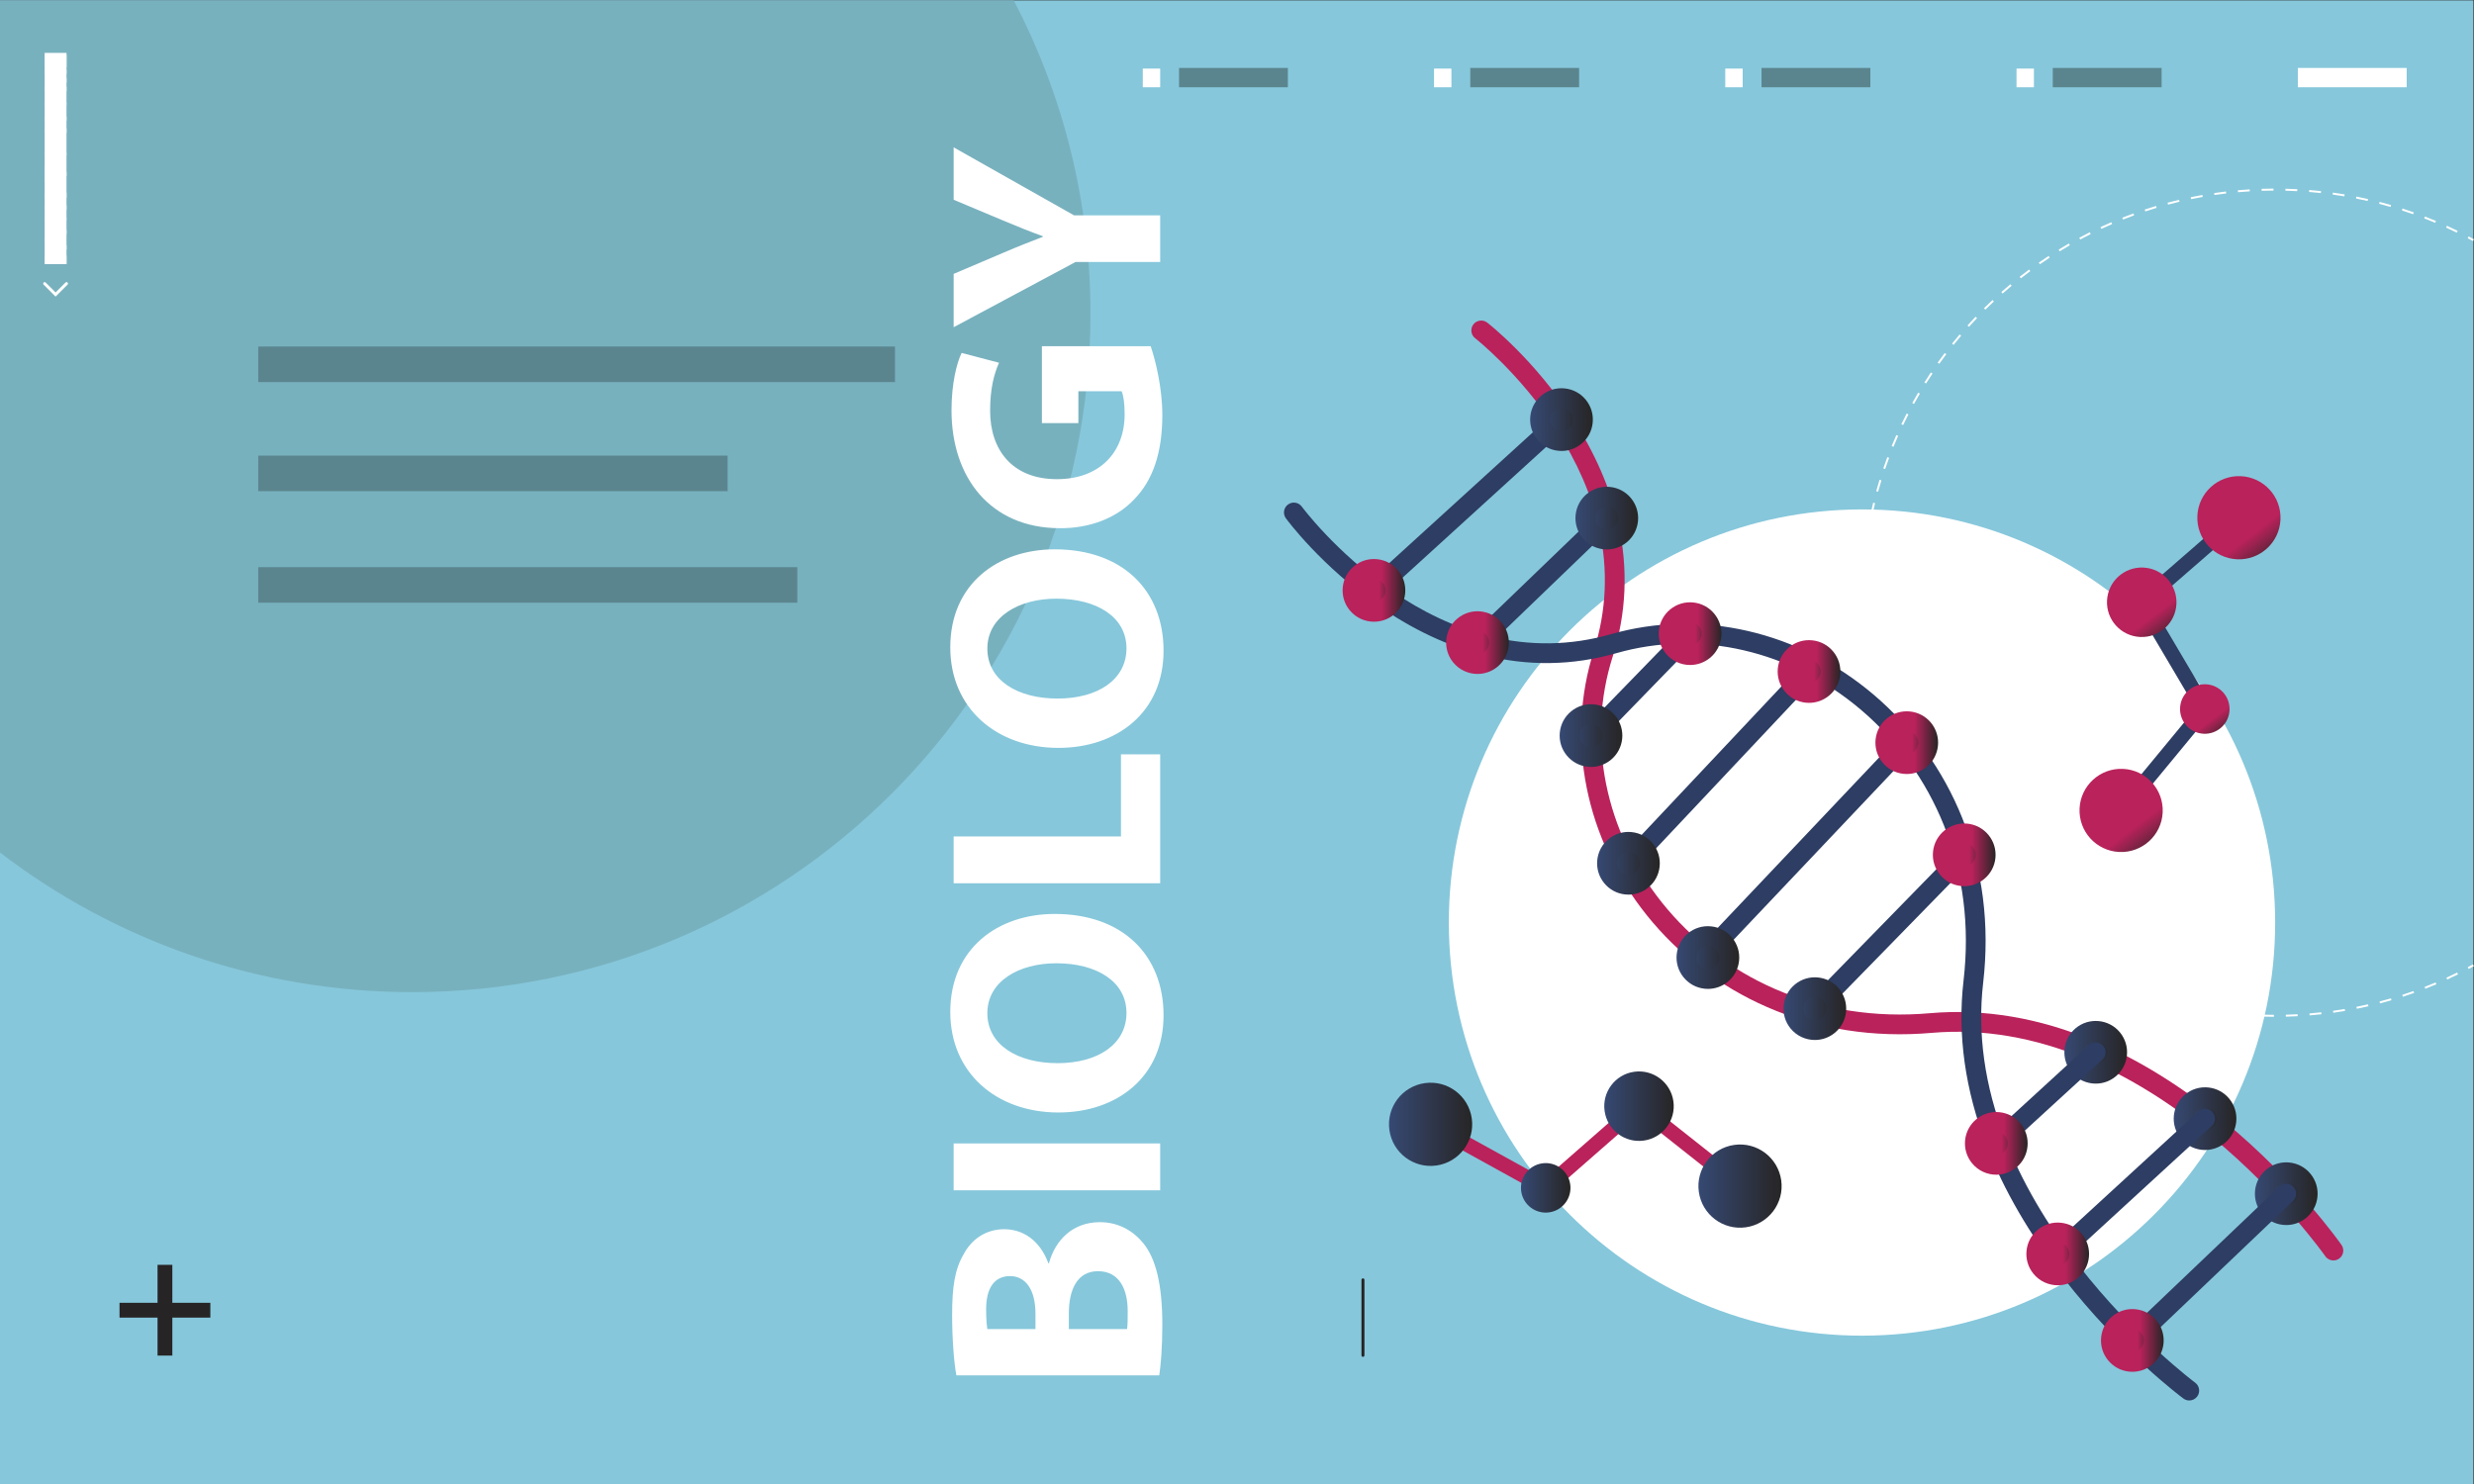<?xml version="1.0" encoding="UTF-8" standalone="no"?>
<!-- Created with Inkscape (http://www.inkscape.org/) -->

<svg
   version="1.1"
   id="svg2"
   xml:space="preserve"
   width="2492.853"
   height="1496"
   viewBox="0 0 2492.853 1496"
   sodipodi:docname="2806773_17879.eps"
   xmlns:inkscape="http://www.inkscape.org/namespaces/inkscape"
   xmlns:sodipodi="http://sodipodi.sourceforge.net/DTD/sodipodi-0.dtd"
   xmlns="http://www.w3.org/2000/svg"
   xmlns:svg="http://www.w3.org/2000/svg"><rect x="0" y="0" width="2492.853" height="1496" fill="#333333" stroke="none"/><defs
     id="defs6"><clipPath
       clipPathUnits="userSpaceOnUse"
       id="clipPath82"><path
         d="m 17384.7,2071.66 c -69.3,-56.85 -171.6,-46.71 -228.4,22.65 -56.9,69.36 -46.7,171.67 22.6,228.52 69.4,56.86 171.7,46.72 228.5,-22.64 56.8,-69.36 46.7,-171.68 -22.7,-228.53 z"
         id="path80" /></clipPath><linearGradient
       x1="0"
       y1="0"
       x2="1"
       y2="0"
       gradientUnits="userSpaceOnUse"
       gradientTransform="matrix(324.715,0,0,-324.715,17119.5,2197.25)"
       spreadMethod="pad"
       id="linearGradient90"><stop
         style="stop-opacity:1;stop-color:#364973"
         offset="0"
         id="stop84" /><stop
         style="stop-opacity:1;stop-color:#364973"
         offset="0.003"
         id="stop86" /><stop
         style="stop-opacity:1;stop-color:#272525"
         offset="1"
         id="stop88" /></linearGradient><clipPath
       clipPathUnits="userSpaceOnUse"
       id="clipPath100"><path
         d="m 17281.8,2284.96 c -19.6,0 -39.3,-6.5 -55.6,-19.85 -18.1,-14.86 -29.4,-35.88 -31.7,-59.2 -2.3,-23.33 4.6,-46.16 19.5,-64.29 14.8,-18.13 35.9,-29.38 59.2,-31.7 23.3,-2.32 46.1,4.6 64.2,19.46 v 0 c 37.5,30.68 43,86.08 12.3,123.5 -17.3,21.13 -42.5,32.08 -67.9,32.08 z m 0.5,-324.75 c -7.9,0 -15.9,0.39 -23.8,1.18 -63,6.24 -119.8,36.64 -159.9,85.61 -40.2,48.96 -58.8,110.62 -52.6,173.62 6.3,63 36.7,119.81 85.6,159.94 101.1,82.85 250.7,68.01 333.5,-33.06 40.1,-48.97 58.8,-110.62 52.5,-173.63 -6.2,-63 -36.6,-119.8 -85.6,-159.93 -42.7,-35.06 -95.2,-53.73 -149.7,-53.73 z"
         id="path98" /></clipPath><linearGradient
       x1="0"
       y1="0"
       x2="1"
       y2="0"
       gradientUnits="userSpaceOnUse"
       gradientTransform="matrix(473.993,0,0,-473.993,17044.8,2197.19)"
       spreadMethod="pad"
       id="linearGradient108"><stop
         style="stop-opacity:1;stop-color:#364973"
         offset="0"
         id="stop102" /><stop
         style="stop-opacity:1;stop-color:#364973"
         offset="0.003"
         id="stop104" /><stop
         style="stop-opacity:1;stop-color:#272525"
         offset="1"
         id="stop106" /></linearGradient><clipPath
       clipPathUnits="userSpaceOnUse"
       id="clipPath118"><path
         d="m 16771,2638.97 c -69.3,-56.85 -171.6,-46.71 -228.4,22.65 -56.9,69.36 -46.7,171.67 22.6,228.52 69.3,56.85 171.6,46.72 228.5,-22.64 56.8,-69.36 46.7,-171.68 -22.7,-228.53 z"
         id="path116" /></clipPath><linearGradient
       x1="0"
       y1="0"
       x2="1"
       y2="0"
       gradientUnits="userSpaceOnUse"
       gradientTransform="matrix(324.715,0,0,-324.715,16505.8,2764.56)"
       spreadMethod="pad"
       id="linearGradient126"><stop
         style="stop-opacity:1;stop-color:#364973"
         offset="0"
         id="stop120" /><stop
         style="stop-opacity:1;stop-color:#364973"
         offset="0.003"
         id="stop122" /><stop
         style="stop-opacity:1;stop-color:#272525"
         offset="1"
         id="stop124" /></linearGradient><clipPath
       clipPathUnits="userSpaceOnUse"
       id="clipPath136"><path
         d="m 16668,2852.32 c -20.2,0 -39.7,-6.92 -55.5,-19.9 -37.4,-30.67 -42.9,-86.07 -12.2,-123.49 30.6,-37.41 86,-42.91 123.4,-12.24 37.5,30.67 42.9,86.07 12.3,123.49 -14.9,18.13 -35.9,29.39 -59.2,31.7 -3,0.29 -5.9,0.44 -8.8,0.44 z m 0.3,-324.68 c -68.6,0 -136.7,29.57 -183.5,86.66 -82.8,101.08 -68,250.72 33.1,333.56 49,40.13 110.6,58.82 173.6,52.56 63,-6.25 119.8,-36.65 159.9,-85.61 82.8,-101.08 68,-250.71 -33.1,-333.56 v 0 c -43.9,-36.05 -97.1,-53.61 -150,-53.61 z"
         id="path134" /></clipPath><linearGradient
       x1="0"
       y1="0"
       x2="1"
       y2="0"
       gradientUnits="userSpaceOnUse"
       gradientTransform="matrix(473.741,0,0,-473.741,16431.3,2764.62)"
       spreadMethod="pad"
       id="linearGradient144"><stop
         style="stop-opacity:1;stop-color:#364973"
         offset="0"
         id="stop138" /><stop
         style="stop-opacity:1;stop-color:#364973"
         offset="0.003"
         id="stop140" /><stop
         style="stop-opacity:1;stop-color:#272525"
         offset="1"
         id="stop142" /></linearGradient><clipPath
       clipPathUnits="userSpaceOnUse"
       id="clipPath154"><path
         d="m 15944.5,3140.82 c -69.3,-56.85 -171.6,-46.71 -228.4,22.65 -56.9,69.36 -46.7,171.67 22.6,228.52 69.3,56.86 171.6,46.72 228.5,-22.64 56.8,-69.36 46.7,-171.68 -22.7,-228.53 z"
         id="path152" /></clipPath><linearGradient
       x1="0"
       y1="0"
       x2="1"
       y2="0"
       gradientUnits="userSpaceOnUse"
       gradientTransform="matrix(324.715,0,0,-324.715,15679.3,3266.41)"
       spreadMethod="pad"
       id="linearGradient162"><stop
         style="stop-opacity:1;stop-color:#364973"
         offset="0"
         id="stop156" /><stop
         style="stop-opacity:1;stop-color:#364973"
         offset="0.003"
         id="stop158" /><stop
         style="stop-opacity:1;stop-color:#272525"
         offset="1"
         id="stop160" /></linearGradient><clipPath
       clipPathUnits="userSpaceOnUse"
       id="clipPath172"><path
         d="m 15841.5,3354.12 c -19.5,0 -39.2,-6.5 -55.5,-19.84 -37.4,-30.67 -42.9,-86.08 -12.2,-123.5 30.6,-37.42 86,-42.9 123.4,-12.24 v 0 c 18.2,14.87 29.4,35.89 31.7,59.22 2.3,23.32 -4.6,46.15 -19.4,64.28 -17.3,21.13 -42.6,32.08 -68,32.08 z m 0.3,-324.63 c -68.6,0 -136.7,29.57 -183.5,86.66 -82.8,101.09 -68,250.72 33.1,333.57 101.1,82.84 250.7,68.02 333.5,-33.06 40.1,-48.96 58.8,-110.62 52.5,-173.63 -6.2,-63 -36.6,-119.8 -85.6,-159.93 v 0 c -43.9,-36.05 -97.1,-53.61 -150,-53.61 z"
         id="path170" /></clipPath><linearGradient
       x1="0"
       y1="0"
       x2="1"
       y2="0"
       gradientUnits="userSpaceOnUse"
       gradientTransform="matrix(473.864,0,0,-473.864,15604.7,3266.41)"
       spreadMethod="pad"
       id="linearGradient180"><stop
         style="stop-opacity:1;stop-color:#364973"
         offset="0"
         id="stop174" /><stop
         style="stop-opacity:1;stop-color:#364973"
         offset="0.003"
         id="stop176" /><stop
         style="stop-opacity:1;stop-color:#272525"
         offset="1"
         id="stop178" /></linearGradient><clipPath
       clipPathUnits="userSpaceOnUse"
       id="clipPath204"><path
         d="m 13012.9,3857.17 c -69.4,-56.85 -171.7,-46.7 -228.5,22.66 -56.9,69.36 -46.7,171.67 22.6,228.52 69.4,56.85 171.7,46.71 228.5,-22.65 56.8,-69.36 46.7,-171.67 -22.6,-228.53 z"
         id="path202" /></clipPath><linearGradient
       x1="0"
       y1="0"
       x2="1"
       y2="0"
       gradientUnits="userSpaceOnUse"
       gradientTransform="matrix(324.715,0,0,-324.715,12747.6,3982.76)"
       spreadMethod="pad"
       id="linearGradient212"><stop
         style="stop-opacity:1;stop-color:#364973"
         offset="0"
         id="stop206" /><stop
         style="stop-opacity:1;stop-color:#364973"
         offset="0.003"
         id="stop208" /><stop
         style="stop-opacity:1;stop-color:#272525"
         offset="1"
         id="stop210" /></linearGradient><clipPath
       clipPathUnits="userSpaceOnUse"
       id="clipPath222"><path
         d="m 12909.9,4070.48 c -19.6,0 -39.3,-6.5 -55.6,-19.85 -37.4,-30.67 -42.9,-86.07 -12.2,-123.49 30.6,-37.43 86,-42.91 123.5,-12.25 37.4,30.68 42.9,86.08 12.2,123.5 -17.3,21.14 -42.5,32.09 -67.9,32.09 z m 0.5,-324.76 c -7.9,0 -15.9,0.39 -23.8,1.18 -63,6.25 -119.8,36.65 -159.9,85.61 -40.2,48.97 -58.8,110.63 -52.6,173.63 6.3,63 36.7,119.8 85.6,159.93 49,40.13 110.6,58.8 173.6,52.55 63,-6.24 119.8,-36.64 159.9,-85.61 40.1,-48.96 58.8,-110.62 52.5,-173.62 -6.2,-63 -36.6,-119.8 -85.5,-159.94 -42.8,-35.05 -95.3,-53.73 -149.8,-53.73 z"
         id="path220" /></clipPath><linearGradient
       x1="0"
       y1="0"
       x2="1"
       y2="0"
       gradientUnits="userSpaceOnUse"
       gradientTransform="matrix(473.991,0,0,-473.991,12672.9,3982.76)"
       spreadMethod="pad"
       id="linearGradient230"><stop
         style="stop-opacity:1;stop-color:#364973"
         offset="0"
         id="stop224" /><stop
         style="stop-opacity:1;stop-color:#364973"
         offset="0.003"
         id="stop226" /><stop
         style="stop-opacity:1;stop-color:#272525"
         offset="1"
         id="stop228" /></linearGradient><clipPath
       clipPathUnits="userSpaceOnUse"
       id="clipPath240"><path
         d="m 12412.4,4569.93 c -69.3,-56.85 -171.6,-46.71 -228.5,22.65 -56.8,69.37 -46.7,171.68 22.7,228.53 69.3,56.85 171.6,46.71 228.5,-22.65 56.8,-69.36 46.7,-171.67 -22.7,-228.53 z"
         id="path238" /></clipPath><linearGradient
       x1="0"
       y1="0"
       x2="1"
       y2="0"
       gradientUnits="userSpaceOnUse"
       gradientTransform="matrix(324.715,0,0,-324.715,12147.1,4695.52)"
       spreadMethod="pad"
       id="linearGradient248"><stop
         style="stop-opacity:1;stop-color:#364973"
         offset="0"
         id="stop242" /><stop
         style="stop-opacity:1;stop-color:#364973"
         offset="0.003"
         id="stop244" /><stop
         style="stop-opacity:1;stop-color:#272525"
         offset="1"
         id="stop246" /></linearGradient><clipPath
       clipPathUnits="userSpaceOnUse"
       id="clipPath258"><path
         d="m 12309.4,4783.24 c -19.6,0 -39.2,-6.5 -55.5,-19.85 -37.4,-30.67 -42.9,-86.07 -12.3,-123.5 30.7,-37.42 86.1,-42.9 123.5,-12.23 37.4,30.67 42.9,86.07 12.2,123.49 -17.3,21.14 -42.5,32.09 -67.9,32.09 z m 0.5,-324.76 c -7.9,0 -15.8,0.39 -23.8,1.18 -63,6.25 -119.8,36.65 -159.9,85.61 -40.1,48.97 -58.8,110.63 -52.5,173.63 6.2,63 36.6,119.8 85.6,159.93 48.9,40.13 110.6,58.79 173.6,52.55 62.9,-6.24 119.7,-36.64 159.9,-85.61 40.1,-48.96 58.7,-110.62 52.5,-173.62 -6.2,-63 -36.6,-119.8 -85.6,-159.94 -42.8,-35.05 -95.2,-53.73 -149.8,-53.73 z"
         id="path256" /></clipPath><linearGradient
       x1="0"
       y1="0"
       x2="1"
       y2="0"
       gradientUnits="userSpaceOnUse"
       gradientTransform="matrix(473.991,0,0,-473.991,12072.5,4695.52)"
       spreadMethod="pad"
       id="linearGradient266"><stop
         style="stop-opacity:1;stop-color:#364973"
         offset="0"
         id="stop260" /><stop
         style="stop-opacity:1;stop-color:#364973"
         offset="0.003"
         id="stop262" /><stop
         style="stop-opacity:1;stop-color:#272525"
         offset="1"
         id="stop264" /></linearGradient><clipPath
       clipPathUnits="userSpaceOnUse"
       id="clipPath276"><path
         d="m 12129.4,5535.4 c -69.4,-56.85 -171.7,-46.71 -228.5,22.65 -56.8,69.36 -46.7,171.67 22.6,228.52 69.4,56.85 171.7,46.72 228.5,-22.64 56.9,-69.36 46.7,-171.68 -22.6,-228.53 z"
         id="path274" /></clipPath><linearGradient
       x1="0"
       y1="0"
       x2="1"
       y2="0"
       gradientUnits="userSpaceOnUse"
       gradientTransform="matrix(324.715,0,0,-324.715,11864.1,5660.99)"
       spreadMethod="pad"
       id="linearGradient284"><stop
         style="stop-opacity:1;stop-color:#364973"
         offset="0"
         id="stop278" /><stop
         style="stop-opacity:1;stop-color:#364973"
         offset="0.003"
         id="stop280" /><stop
         style="stop-opacity:1;stop-color:#272525"
         offset="1"
         id="stop282" /></linearGradient><clipPath
       clipPathUnits="userSpaceOnUse"
       id="clipPath294"><path
         d="m 12026.4,5748.7 c -19.6,0 -39.3,-6.5 -55.6,-19.85 -18.1,-14.85 -29.3,-35.88 -31.6,-59.21 -2.4,-23.32 4.6,-46.15 19.4,-64.28 14.9,-18.13 35.9,-29.39 59.2,-31.7 23.3,-2.31 46.2,4.6 64.3,19.46 37.4,30.68 42.9,86.07 12.2,123.5 -17.3,21.13 -42.5,32.08 -67.9,32.08 z m 0.5,-324.75 c -7.9,0 -15.8,0.39 -23.8,1.18 -63,6.24 -119.8,36.64 -159.9,85.61 -40.1,48.96 -58.8,110.62 -52.6,173.62 6.3,63.01 36.7,119.8 85.6,159.93 49,40.14 110.6,58.83 173.6,52.56 63,-6.24 119.8,-36.65 159.9,-85.61 82.9,-101.08 68,-250.71 -33,-333.56 -42.8,-35.06 -95.2,-53.73 -149.8,-53.73 z"
         id="path292" /></clipPath><linearGradient
       x1="0"
       y1="0"
       x2="1"
       y2="0"
       gradientUnits="userSpaceOnUse"
       gradientTransform="matrix(473.867,0,0,-473.867,11789.5,5660.99)"
       spreadMethod="pad"
       id="linearGradient302"><stop
         style="stop-opacity:1;stop-color:#364973"
         offset="0"
         id="stop296" /><stop
         style="stop-opacity:1;stop-color:#364973"
         offset="0.003"
         id="stop298" /><stop
         style="stop-opacity:1;stop-color:#272525"
         offset="1"
         id="stop300" /></linearGradient><clipPath
       clipPathUnits="userSpaceOnUse"
       id="clipPath316"><path
         d="m 12248.7,7179.76 c -69.3,-56.85 -171.6,-46.71 -228.5,22.65 -56.8,69.36 -46.7,171.68 22.7,228.53 69.3,56.85 171.6,46.71 228.4,-22.65 56.9,-69.36 46.7,-171.67 -22.6,-228.53 z"
         id="path314" /></clipPath><linearGradient
       x1="0"
       y1="0"
       x2="1"
       y2="0"
       gradientUnits="userSpaceOnUse"
       gradientTransform="matrix(324.715,0,0,-324.715,11983.4,7305.35)"
       spreadMethod="pad"
       id="linearGradient324"><stop
         style="stop-opacity:1;stop-color:#364973"
         offset="0"
         id="stop318" /><stop
         style="stop-opacity:1;stop-color:#364973"
         offset="0.003"
         id="stop320" /><stop
         style="stop-opacity:1;stop-color:#272525"
         offset="1"
         id="stop322" /></linearGradient><clipPath
       clipPathUnits="userSpaceOnUse"
       id="clipPath334"><path
         d="m 12145.7,7393.06 c -19.6,0 -39.3,-6.49 -55.5,-19.84 -37.5,-30.67 -42.9,-86.07 -12.3,-123.5 30.7,-37.41 86.1,-42.91 123.5,-12.24 37.4,30.68 42.9,86.08 12.2,123.5 -17.3,21.14 -42.5,32.08 -67.9,32.08 z m 0.3,-324.63 c -68.6,0 -136.7,29.58 -183.5,86.67 -82.8,101.08 -68,250.71 33.1,333.56 48.9,40.13 110.6,58.8 173.5,52.55 63,-6.24 119.8,-36.64 160,-85.61 82.8,-101.07 68,-250.71 -33.1,-333.56 v 0 c -44,-36.04 -97.1,-53.61 -150,-53.61 z"
         id="path332" /></clipPath><linearGradient
       x1="0"
       y1="0"
       x2="1"
       y2="0"
       gradientUnits="userSpaceOnUse"
       gradientTransform="matrix(473.741,0,0,-473.741,11908.9,7305.41)"
       spreadMethod="pad"
       id="linearGradient342"><stop
         style="stop-opacity:1;stop-color:#364973"
         offset="0"
         id="stop336" /><stop
         style="stop-opacity:1;stop-color:#364973"
         offset="0.003"
         id="stop338" /><stop
         style="stop-opacity:1;stop-color:#272525"
         offset="1"
         id="stop340" /></linearGradient><clipPath
       clipPathUnits="userSpaceOnUse"
       id="clipPath352"><path
         d="m 11906.3,7924.64 c -69.3,-56.86 -171.6,-46.71 -228.4,22.65 -56.9,69.36 -46.8,171.67 22.6,228.52 69.3,56.85 171.6,46.72 228.5,-22.64 56.8,-69.36 46.7,-171.68 -22.7,-228.53 z"
         id="path350" /></clipPath><linearGradient
       x1="0"
       y1="0"
       x2="1"
       y2="0"
       gradientUnits="userSpaceOnUse"
       gradientTransform="matrix(324.715,0,0,-324.715,11641.1,8050.23)"
       spreadMethod="pad"
       id="linearGradient360"><stop
         style="stop-opacity:1;stop-color:#364973"
         offset="0"
         id="stop354" /><stop
         style="stop-opacity:1;stop-color:#364973"
         offset="0.003"
         id="stop356" /><stop
         style="stop-opacity:1;stop-color:#272525"
         offset="1"
         id="stop358" /></linearGradient><clipPath
       clipPathUnits="userSpaceOnUse"
       id="clipPath370"><path
         d="m 11803.3,8137.98 c -20.2,0 -39.7,-6.91 -55.5,-19.89 -18.1,-14.86 -29.4,-35.88 -31.7,-59.21 -2.3,-23.32 4.6,-46.15 19.5,-64.28 14.8,-18.13 35.8,-29.38 59.2,-31.7 23.3,-2.31 46.1,4.6 64.2,19.46 v 0 c 18.2,14.86 29.4,35.89 31.7,59.21 2.3,23.33 -4.6,46.16 -19.4,64.29 -14.9,18.13 -35.9,29.38 -59.2,31.69 -3,0.29 -5.9,0.43 -8.8,0.43 z m 0.5,-324.79 c -7.9,0 -15.8,0.38 -23.8,1.17 -62.9,6.25 -119.7,36.65 -159.9,85.62 -40.1,48.96 -58.7,110.62 -52.5,173.62 6.2,63 36.6,119.8 85.6,159.93 48.9,40.13 110.6,58.82 173.6,52.56 63,-6.24 119.8,-36.65 159.9,-85.61 40.1,-48.96 58.8,-110.63 52.5,-173.63 -6.2,-63 -36.6,-119.8 -85.6,-159.93 -42.7,-35.06 -95.2,-53.73 -149.8,-53.73 z"
         id="path368" /></clipPath><linearGradient
       x1="0"
       y1="0"
       x2="1"
       y2="0"
       gradientUnits="userSpaceOnUse"
       gradientTransform="matrix(473.993,0,0,-473.993,11566.4,8050.23)"
       spreadMethod="pad"
       id="linearGradient378"><stop
         style="stop-opacity:1;stop-color:#364973"
         offset="0"
         id="stop372" /><stop
         style="stop-opacity:1;stop-color:#364973"
         offset="0.003"
         id="stop374" /><stop
         style="stop-opacity:1;stop-color:#272525"
         offset="1"
         id="stop376" /></linearGradient><clipPath
       clipPathUnits="userSpaceOnUse"
       id="clipPath388"><path
         d="m 16221.3,962.199 c -69.4,-56.898 -171.6,-46.699 -228.5,22.602 -56.8,69.399 -46.7,171.699 22.7,228.499 69.3,56.89 171.6,46.75 228.4,-22.6 56.9,-69.4 46.7,-171.7 -22.6,-228.501 z"
         id="path386" /></clipPath><linearGradient
       x1="0"
       y1="0"
       x2="1"
       y2="0"
       gradientUnits="userSpaceOnUse"
       gradientTransform="matrix(324.715,0,0,-324.715,15956,1087.8)"
       spreadMethod="pad"
       id="linearGradient398"><stop
         style="stop-opacity:1;stop-color:#ba225b"
         offset="0"
         id="stop390" /><stop
         style="stop-opacity:1;stop-color:#ba225b"
         offset="0.369"
         id="stop392" /><stop
         style="stop-opacity:1;stop-color:#ba225b"
         offset="0.622"
         id="stop394" /><stop
         style="stop-opacity:1;stop-color:#272525"
         offset="1"
         id="stop396" /></linearGradient><clipPath
       clipPathUnits="userSpaceOnUse"
       id="clipPath408"><path
         d="m 16118.3,1175.5 c -19.6,0 -39.3,-6.5 -55.5,-19.9 -37.5,-30.7 -42.9,-86.1 -12.3,-123.5 30.7,-37.401 86.1,-42.901 123.5,-12.2 37.4,30.7 42.9,86.1 12.2,123.5 -17.3,21.1 -42.5,32.1 -67.9,32.1 z m 0.5,-324.801 c -7.9,0 -15.8,0.403 -23.8,1.199 -63,6.204 -119.8,36.602 -159.9,85.602 -40.1,49 -58.8,110.6 -52.5,173.6 6.2,63 36.6,119.82 85.6,159.96 48.9,40.13 110.6,58.81 173.5,52.56 63,-6.25 119.8,-36.66 159.9,-85.62 82.9,-101.1 68,-250.699 -33,-333.602 -42.8,-35 -95.2,-53.699 -149.8,-53.699 z"
         id="path406" /></clipPath><linearGradient
       x1="0"
       y1="0"
       x2="1"
       y2="0"
       gradientUnits="userSpaceOnUse"
       gradientTransform="matrix(473.864,0,0,-473.864,15881.4,1087.8)"
       spreadMethod="pad"
       id="linearGradient418"><stop
         style="stop-opacity:1;stop-color:#ba225b"
         offset="0"
         id="stop410" /><stop
         style="stop-opacity:1;stop-color:#ba225b"
         offset="0.369"
         id="stop412" /><stop
         style="stop-opacity:1;stop-color:#ba225b"
         offset="0.622"
         id="stop414" /><stop
         style="stop-opacity:1;stop-color:#272525"
         offset="1"
         id="stop416" /></linearGradient><clipPath
       clipPathUnits="userSpaceOnUse"
       id="clipPath428"><path
         d="m 14950.5,4633.89 c -69.3,-56.85 -171.6,-46.71 -228.5,22.65 -56.8,69.36 -46.7,171.67 22.7,228.53 69.3,56.85 171.6,46.71 228.5,-22.65 56.8,-69.36 46.7,-171.68 -22.7,-228.53 z"
         id="path426" /></clipPath><linearGradient
       x1="0"
       y1="0"
       x2="1"
       y2="0"
       gradientUnits="userSpaceOnUse"
       gradientTransform="matrix(324.715,0,0,-324.715,14685.2,4759.48)"
       spreadMethod="pad"
       id="linearGradient438"><stop
         style="stop-opacity:1;stop-color:#ba225b"
         offset="0"
         id="stop430" /><stop
         style="stop-opacity:1;stop-color:#ba225b"
         offset="0.369"
         id="stop432" /><stop
         style="stop-opacity:1;stop-color:#ba225b"
         offset="0.622"
         id="stop434" /><stop
         style="stop-opacity:1;stop-color:#272525"
         offset="1"
         id="stop436" /></linearGradient><clipPath
       clipPathUnits="userSpaceOnUse"
       id="clipPath448"><path
         d="m 14847.5,4847.19 c -19.6,0 -39.2,-6.49 -55.5,-19.84 -37.4,-30.67 -42.9,-86.07 -12.3,-123.5 14.9,-18.13 35.9,-29.38 59.2,-31.69 23.3,-2.33 46.2,4.59 64.3,19.45 v 0 c 18.1,14.87 29.4,35.89 31.7,59.22 2.3,23.32 -4.6,46.15 -19.5,64.28 -17.3,21.14 -42.5,32.08 -67.9,32.08 z m 0.5,-324.75 c -7.9,0 -15.8,0.39 -23.8,1.18 -63,6.24 -119.8,36.65 -159.9,85.61 -40.1,48.97 -58.8,110.63 -52.5,173.63 6.2,63 36.6,119.8 85.6,159.93 101,82.85 250.6,68.01 333.5,-33.06 40.1,-48.96 58.7,-110.62 52.5,-173.62 -6.2,-63.01 -36.6,-119.8 -85.6,-159.94 -42.8,-35.05 -95.2,-53.73 -149.8,-53.73 z"
         id="path446" /></clipPath><linearGradient
       x1="0"
       y1="0"
       x2="1"
       y2="0"
       gradientUnits="userSpaceOnUse"
       gradientTransform="matrix(473.991,0,0,-473.991,14610.6,4759.42)"
       spreadMethod="pad"
       id="linearGradient458"><stop
         style="stop-opacity:1;stop-color:#ba225b"
         offset="0"
         id="stop450" /><stop
         style="stop-opacity:1;stop-color:#ba225b"
         offset="0.369"
         id="stop452" /><stop
         style="stop-opacity:1;stop-color:#ba225b"
         offset="0.622"
         id="stop454" /><stop
         style="stop-opacity:1;stop-color:#272525"
         offset="1"
         id="stop456" /></linearGradient><clipPath
       clipPathUnits="userSpaceOnUse"
       id="clipPath468"><path
         d="m 15193,2451.98 c -69.3,-56.85 -171.6,-46.7 -228.5,22.65 -56.8,69.36 -46.7,171.68 22.7,228.53 69.3,56.85 171.6,46.71 228.5,-22.65 56.8,-69.36 46.7,-171.68 -22.7,-228.53 z"
         id="path466" /></clipPath><linearGradient
       x1="0"
       y1="0"
       x2="1"
       y2="0"
       gradientUnits="userSpaceOnUse"
       gradientTransform="matrix(324.715,0,0,-324.715,14927.8,2577.57)"
       spreadMethod="pad"
       id="linearGradient478"><stop
         style="stop-opacity:1;stop-color:#ba225b"
         offset="0"
         id="stop470" /><stop
         style="stop-opacity:1;stop-color:#ba225b"
         offset="0.369"
         id="stop472" /><stop
         style="stop-opacity:1;stop-color:#ba225b"
         offset="0.622"
         id="stop474" /><stop
         style="stop-opacity:1;stop-color:#272525"
         offset="1"
         id="stop476" /></linearGradient><clipPath
       clipPathUnits="userSpaceOnUse"
       id="clipPath488"><path
         d="m 15089.9,2665.33 c -20.2,0 -39.6,-6.91 -55.4,-19.89 -37.4,-30.68 -42.9,-86.07 -12.2,-123.5 30.6,-37.41 86,-42.9 123.4,-12.24 v 0 c 37.4,30.68 42.9,86.08 12.3,123.5 -14.9,18.13 -35.9,29.38 -59.2,31.69 -3,0.3 -5.9,0.44 -8.9,0.44 z m 0.4,-324.67 c -68.6,0 -136.7,29.57 -183.5,86.66 -40.1,48.97 -58.7,110.63 -52.5,173.62 6.2,63.01 36.6,119.81 85.6,159.94 48.9,40.14 110.6,58.78 173.6,52.55 63,-6.24 119.8,-36.65 159.9,-85.61 40.1,-48.96 58.8,-110.63 52.5,-173.62 -6.2,-63.01 -36.6,-119.8 -85.6,-159.94 v 0 c -43.9,-36.05 -97.1,-53.6 -150,-53.6 z"
         id="path486" /></clipPath><linearGradient
       x1="0"
       y1="0"
       x2="1"
       y2="0"
       gradientUnits="userSpaceOnUse"
       gradientTransform="matrix(473.99,0,0,-473.99,14853.1,2577.63)"
       spreadMethod="pad"
       id="linearGradient498"><stop
         style="stop-opacity:1;stop-color:#ba225b"
         offset="0"
         id="stop490" /><stop
         style="stop-opacity:1;stop-color:#ba225b"
         offset="0.369"
         id="stop492" /><stop
         style="stop-opacity:1;stop-color:#ba225b"
         offset="0.622"
         id="stop494" /><stop
         style="stop-opacity:1;stop-color:#272525"
         offset="1"
         id="stop496" /></linearGradient><clipPath
       clipPathUnits="userSpaceOnUse"
       id="clipPath508"><path
         d="m 15657.3,1616.21 c -69.4,-56.85 -171.7,-46.71 -228.5,22.65 -56.8,69.36 -46.7,171.67 22.6,228.52 69.4,56.86 171.7,46.72 228.5,-22.64 56.9,-69.36 46.7,-171.68 -22.6,-228.53 z"
         id="path506" /></clipPath><linearGradient
       x1="0"
       y1="0"
       x2="1"
       y2="0"
       gradientUnits="userSpaceOnUse"
       gradientTransform="matrix(324.715,0,0,-324.715,15392,1741.8)"
       spreadMethod="pad"
       id="linearGradient518"><stop
         style="stop-opacity:1;stop-color:#ba225b"
         offset="0"
         id="stop510" /><stop
         style="stop-opacity:1;stop-color:#ba225b"
         offset="0.369"
         id="stop512" /><stop
         style="stop-opacity:1;stop-color:#ba225b"
         offset="0.622"
         id="stop514" /><stop
         style="stop-opacity:1;stop-color:#272525"
         offset="1"
         id="stop516" /></linearGradient><clipPath
       clipPathUnits="userSpaceOnUse"
       id="clipPath528"><path
         d="m 15554.2,1829.56 c -20.2,0 -39.6,-6.92 -55.4,-19.9 -18.2,-14.85 -29.4,-35.88 -31.7,-59.21 -2.4,-23.32 4.6,-46.15 19.4,-64.28 30.7,-37.41 86.1,-42.9 123.5,-12.24 v 0 c 37.4,30.67 42.9,86.08 12.2,123.49 -14.8,18.13 -35.9,29.39 -59.2,31.7 -2.9,0.3 -5.9,0.44 -8.8,0.44 z m 0.4,-324.68 c -68.6,0 -136.7,29.57 -183.5,86.66 -40.1,48.97 -58.8,110.63 -52.5,173.63 6.2,63.01 36.6,119.81 85.5,159.93 49,40.14 110.6,58.78 173.6,52.56 63,-6.24 119.8,-36.65 159.9,-85.61 40.2,-48.96 58.8,-110.63 52.6,-173.63 -6.3,-63 -36.7,-119.8 -85.6,-159.93 v 0 c -44,-36.05 -97.2,-53.61 -150,-53.61 z"
         id="path526" /></clipPath><linearGradient
       x1="0"
       y1="0"
       x2="1"
       y2="0"
       gradientUnits="userSpaceOnUse"
       gradientTransform="matrix(473.991,0,0,-473.991,15317.4,1741.86)"
       spreadMethod="pad"
       id="linearGradient538"><stop
         style="stop-opacity:1;stop-color:#ba225b"
         offset="0"
         id="stop530" /><stop
         style="stop-opacity:1;stop-color:#ba225b"
         offset="0.369"
         id="stop532" /><stop
         style="stop-opacity:1;stop-color:#ba225b"
         offset="0.622"
         id="stop534" /><stop
         style="stop-opacity:1;stop-color:#272525"
         offset="1"
         id="stop536" /></linearGradient><clipPath
       clipPathUnits="userSpaceOnUse"
       id="clipPath548"><path
         d="m 14516.3,5481.99 c -69.4,-56.85 -171.7,-46.71 -228.5,22.65 -56.9,69.36 -46.7,171.68 22.6,228.53 69.4,56.85 171.7,46.71 228.5,-22.65 56.8,-69.36 46.7,-171.68 -22.6,-228.53 z"
         id="path546" /></clipPath><linearGradient
       x1="0"
       y1="0"
       x2="1"
       y2="0"
       gradientUnits="userSpaceOnUse"
       gradientTransform="matrix(324.715,0,0,-324.715,14251,5607.58)"
       spreadMethod="pad"
       id="linearGradient558"><stop
         style="stop-opacity:1;stop-color:#ba225b"
         offset="0"
         id="stop550" /><stop
         style="stop-opacity:1;stop-color:#ba225b"
         offset="0.369"
         id="stop552" /><stop
         style="stop-opacity:1;stop-color:#ba225b"
         offset="0.622"
         id="stop554" /><stop
         style="stop-opacity:1;stop-color:#272525"
         offset="1"
         id="stop556" /></linearGradient><clipPath
       clipPathUnits="userSpaceOnUse"
       id="clipPath568"><path
         d="m 14413.3,5695.29 c -19.6,0 -39.3,-6.49 -55.6,-19.84 -18.1,-14.86 -29.4,-35.89 -31.7,-59.21 -2.3,-23.33 4.6,-46.16 19.5,-64.29 14.8,-18.12 35.9,-29.38 59.2,-31.69 23.3,-2.31 46.1,4.59 64.3,19.45 v 0 c 37.4,30.68 42.9,86.08 12.2,123.5 -17.3,21.14 -42.5,32.08 -67.9,32.08 z m 0.5,-324.75 c -7.9,0 -15.9,0.39 -23.8,1.18 -63,6.24 -119.8,36.65 -159.9,85.61 -40.2,48.96 -58.8,110.63 -52.6,173.62 6.3,63.01 36.7,119.81 85.6,159.94 101.1,82.85 250.7,68.01 333.5,-33.06 82.8,-101.08 68,-250.71 -33,-333.56 -42.8,-35.05 -95.3,-53.73 -149.8,-53.73 z"
         id="path566" /></clipPath><linearGradient
       x1="0"
       y1="0"
       x2="1"
       y2="0"
       gradientUnits="userSpaceOnUse"
       gradientTransform="matrix(473.866,0,0,-473.866,14176.3,5607.52)"
       spreadMethod="pad"
       id="linearGradient578"><stop
         style="stop-opacity:1;stop-color:#ba225b"
         offset="0"
         id="stop570" /><stop
         style="stop-opacity:1;stop-color:#ba225b"
         offset="0.369"
         id="stop572" /><stop
         style="stop-opacity:1;stop-color:#ba225b"
         offset="0.622"
         id="stop574" /><stop
         style="stop-opacity:1;stop-color:#272525"
         offset="1"
         id="stop576" /></linearGradient><clipPath
       clipPathUnits="userSpaceOnUse"
       id="clipPath588"><path
         d="m 13777.4,6019.95 c -69.4,-56.85 -171.7,-46.72 -228.5,22.64 -56.9,69.36 -46.7,171.68 22.6,228.53 69.4,56.86 171.7,46.71 228.5,-22.65 56.8,-69.36 46.7,-171.67 -22.6,-228.52 z"
         id="path586" /></clipPath><linearGradient
       x1="0"
       y1="0"
       x2="1"
       y2="0"
       gradientUnits="userSpaceOnUse"
       gradientTransform="matrix(324.715,0,0,-324.715,13512.1,6145.53)"
       spreadMethod="pad"
       id="linearGradient598"><stop
         style="stop-opacity:1;stop-color:#ba225b"
         offset="0"
         id="stop590" /><stop
         style="stop-opacity:1;stop-color:#ba225b"
         offset="0.369"
         id="stop592" /><stop
         style="stop-opacity:1;stop-color:#ba225b"
         offset="0.622"
         id="stop594" /><stop
         style="stop-opacity:1;stop-color:#272525"
         offset="1"
         id="stop596" /></linearGradient><clipPath
       clipPathUnits="userSpaceOnUse"
       id="clipPath608"><path
         d="m 13674.4,6233.25 c -19.6,0 -39.3,-6.5 -55.6,-19.85 -37.4,-30.67 -42.9,-86.07 -12.2,-123.49 30.6,-37.42 86,-42.92 123.5,-12.24 37.4,30.67 42.9,86.07 12.2,123.49 -17.3,21.14 -42.5,32.09 -67.9,32.09 z m 0.5,-324.76 c -7.9,0 -15.9,0.39 -23.8,1.18 -63,6.25 -119.8,36.65 -159.9,85.62 -40.2,48.96 -58.8,110.62 -52.6,173.62 6.3,63 36.7,119.8 85.6,159.93 49,40.13 110.6,58.81 173.6,52.55 63,-6.24 119.8,-36.64 159.9,-85.6 40.1,-48.97 58.8,-110.63 52.5,-173.63 -6.2,-63 -36.6,-119.8 -85.5,-159.93 -42.8,-35.06 -95.3,-53.74 -149.8,-53.74 z"
         id="path606" /></clipPath><linearGradient
       x1="0"
       y1="0"
       x2="1"
       y2="0"
       gradientUnits="userSpaceOnUse"
       gradientTransform="matrix(473.991,0,0,-473.991,13437.4,6145.54)"
       spreadMethod="pad"
       id="linearGradient618"><stop
         style="stop-opacity:1;stop-color:#ba225b"
         offset="0"
         id="stop610" /><stop
         style="stop-opacity:1;stop-color:#ba225b"
         offset="0.369"
         id="stop612" /><stop
         style="stop-opacity:1;stop-color:#ba225b"
         offset="0.622"
         id="stop614" /><stop
         style="stop-opacity:1;stop-color:#272525"
         offset="1"
         id="stop616" /></linearGradient><clipPath
       clipPathUnits="userSpaceOnUse"
       id="clipPath628"><path
         d="m 12878.3,6306.07 c -69.4,-56.85 -171.7,-46.71 -228.5,22.65 -56.8,69.36 -46.7,171.67 22.6,228.52 69.4,56.85 171.7,46.72 228.5,-22.64 56.9,-69.36 46.7,-171.68 -22.6,-228.53 z"
         id="path626" /></clipPath><linearGradient
       x1="0"
       y1="0"
       x2="1"
       y2="0"
       gradientUnits="userSpaceOnUse"
       gradientTransform="matrix(324.715,0,0,-324.715,12613,6431.66)"
       spreadMethod="pad"
       id="linearGradient638"><stop
         style="stop-opacity:1;stop-color:#ba225b"
         offset="0"
         id="stop630" /><stop
         style="stop-opacity:1;stop-color:#ba225b"
         offset="0.369"
         id="stop632" /><stop
         style="stop-opacity:1;stop-color:#ba225b"
         offset="0.622"
         id="stop634" /><stop
         style="stop-opacity:1;stop-color:#272525"
         offset="1"
         id="stop636" /></linearGradient><clipPath
       clipPathUnits="userSpaceOnUse"
       id="clipPath648"><path
         d="m 12775.2,6519.42 c -20.2,0 -39.6,-6.92 -55.5,-19.9 -37.4,-30.67 -42.9,-86.07 -12.2,-123.5 30.7,-37.42 86.1,-42.89 123.5,-12.23 v 0.01 c 18.1,14.85 29.4,35.88 31.7,59.2 2.3,23.32 -4.6,46.16 -19.5,64.28 -14.8,18.13 -35.9,29.39 -59.2,31.7 -2.9,0.29 -5.9,0.44 -8.8,0.44 z m 0.4,-324.68 c -68.6,0 -136.7,29.57 -183.5,86.66 -40.1,48.97 -58.8,110.63 -52.6,173.63 6.3,63 36.7,119.8 85.6,159.93 49,40.13 110.6,58.8 173.6,52.56 63,-6.24 119.8,-36.65 159.9,-85.61 40.2,-48.96 58.8,-110.63 52.6,-173.63 -6.3,-63 -36.7,-119.8 -85.6,-159.93 -44,-36.05 -97.2,-53.61 -150,-53.61 z"
         id="path646" /></clipPath><linearGradient
       x1="0"
       y1="0"
       x2="1"
       y2="0"
       gradientUnits="userSpaceOnUse"
       gradientTransform="matrix(473.993,0,0,-473.993,12538.4,6431.72)"
       spreadMethod="pad"
       id="linearGradient658"><stop
         style="stop-opacity:1;stop-color:#ba225b"
         offset="0"
         id="stop650" /><stop
         style="stop-opacity:1;stop-color:#ba225b"
         offset="0.369"
         id="stop652" /><stop
         style="stop-opacity:1;stop-color:#ba225b"
         offset="0.622"
         id="stop654" /><stop
         style="stop-opacity:1;stop-color:#272525"
         offset="1"
         id="stop656" /></linearGradient><clipPath
       clipPathUnits="userSpaceOnUse"
       id="clipPath668"><path
         d="m 11271.3,6238.45 c -69.3,-56.85 -171.6,-46.71 -228.5,22.66 -56.8,69.35 -46.7,171.66 22.7,228.52 69.3,56.85 171.6,46.71 228.4,-22.65 56.9,-69.36 46.7,-171.68 -22.6,-228.53 z"
         id="path666" /></clipPath><linearGradient
       x1="0"
       y1="0"
       x2="1"
       y2="0"
       gradientUnits="userSpaceOnUse"
       gradientTransform="matrix(324.715,0,0,-324.715,11006,6364.04)"
       spreadMethod="pad"
       id="linearGradient678"><stop
         style="stop-opacity:1;stop-color:#ba225b"
         offset="0"
         id="stop670" /><stop
         style="stop-opacity:1;stop-color:#ba225b"
         offset="0.369"
         id="stop672" /><stop
         style="stop-opacity:1;stop-color:#ba225b"
         offset="0.622"
         id="stop674" /><stop
         style="stop-opacity:1;stop-color:#272525"
         offset="1"
         id="stop676" /></linearGradient><clipPath
       clipPathUnits="userSpaceOnUse"
       id="clipPath688"><path
         d="m 11168.3,6451.76 c -19.6,0 -39.3,-6.5 -55.5,-19.85 -37.4,-30.67 -42.9,-86.07 -12.3,-123.5 30.7,-37.42 86.1,-42.9 123.5,-12.23 v 0 c 18.1,14.86 29.4,35.88 31.7,59.21 2.3,23.32 -4.6,46.15 -19.5,64.28 -17.3,21.14 -42.5,32.09 -67.9,32.09 z m 0.3,-324.63 c -68.6,0 -136.7,29.57 -183.5,86.66 -82.8,101.08 -68,250.71 33.1,333.56 101,82.84 250.6,68.01 333.5,-33.06 40.1,-48.96 58.7,-110.62 52.5,-173.62 -6.2,-63.01 -36.6,-119.8 -85.6,-159.94 v 0 c -44,-36.04 -97.2,-53.6 -150,-53.6 z"
         id="path686" /></clipPath><linearGradient
       x1="0"
       y1="0"
       x2="1"
       y2="0"
       gradientUnits="userSpaceOnUse"
       gradientTransform="matrix(473.864,0,0,-473.864,10931.5,6364.04)"
       spreadMethod="pad"
       id="linearGradient698"><stop
         style="stop-opacity:1;stop-color:#ba225b"
         offset="0"
         id="stop690" /><stop
         style="stop-opacity:1;stop-color:#ba225b"
         offset="0.369"
         id="stop692" /><stop
         style="stop-opacity:1;stop-color:#ba225b"
         offset="0.622"
         id="stop694" /><stop
         style="stop-opacity:1;stop-color:#272525"
         offset="1"
         id="stop696" /></linearGradient><clipPath
       clipPathUnits="userSpaceOnUse"
       id="clipPath708"><path
         d="m 10488.7,6633.26 c -69.3,-56.86 -171.6,-46.72 -228.5,22.64 -56.8,69.37 -46.7,171.68 22.7,228.53 69.3,56.85 171.6,46.71 228.5,-22.65 56.8,-69.36 46.7,-171.67 -22.7,-228.52 z"
         id="path706" /></clipPath><linearGradient
       x1="0"
       y1="0"
       x2="1"
       y2="0"
       gradientUnits="userSpaceOnUse"
       gradientTransform="matrix(324.715,0,0,-324.715,10223.4,6758.84)"
       spreadMethod="pad"
       id="linearGradient718"><stop
         style="stop-opacity:1;stop-color:#ba225b"
         offset="0"
         id="stop710" /><stop
         style="stop-opacity:1;stop-color:#ba225b"
         offset="0.369"
         id="stop712" /><stop
         style="stop-opacity:1;stop-color:#ba225b"
         offset="0.622"
         id="stop714" /><stop
         style="stop-opacity:1;stop-color:#272525"
         offset="1"
         id="stop716" /></linearGradient><clipPath
       clipPathUnits="userSpaceOnUse"
       id="clipPath728"><path
         d="m 10385.6,6846.6 c -20.2,0 -39.6,-6.91 -55.4,-19.89 -37.4,-30.67 -42.9,-86.07 -12.3,-123.5 30.7,-37.42 86.1,-42.91 123.5,-12.23 37.4,30.67 42.9,86.07 12.2,123.49 -14.8,18.13 -35.8,29.38 -59.2,31.7 -2.9,0.29 -5.8,0.43 -8.8,0.43 z m 0.4,-324.67 c -68.6,0 -136.7,29.57 -183.5,86.66 -40.1,48.97 -58.8,110.63 -52.5,173.63 6.2,63 36.6,119.8 85.6,159.93 48.9,40.13 110.5,58.82 173.6,52.55 62.9,-6.24 119.7,-36.64 159.9,-85.61 82.8,-101.07 68,-250.71 -33.1,-333.56 v 0 c -44,-36.04 -97.1,-53.6 -150,-53.6 z"
         id="path726" /></clipPath><linearGradient
       x1="0"
       y1="0"
       x2="1"
       y2="0"
       gradientUnits="userSpaceOnUse"
       gradientTransform="matrix(473.867,0,0,-473.867,10148.8,6758.91)"
       spreadMethod="pad"
       id="linearGradient738"><stop
         style="stop-opacity:1;stop-color:#ba225b"
         offset="0"
         id="stop730" /><stop
         style="stop-opacity:1;stop-color:#ba225b"
         offset="0.369"
         id="stop732" /><stop
         style="stop-opacity:1;stop-color:#ba225b"
         offset="0.622"
         id="stop734" /><stop
         style="stop-opacity:1;stop-color:#272525"
         offset="1"
         id="stop736" /></linearGradient><clipPath
       clipPathUnits="userSpaceOnUse"
       id="clipPath748"><path
         d="m 13821.4,3470.76 c -69.4,-56.85 -171.7,-46.71 -228.5,22.65 -56.9,69.36 -46.7,171.68 22.6,228.53 69.4,56.85 171.7,46.71 228.5,-22.65 56.8,-69.36 46.7,-171.67 -22.6,-228.53 z"
         id="path746" /></clipPath><linearGradient
       x1="0"
       y1="0"
       x2="1"
       y2="0"
       gradientUnits="userSpaceOnUse"
       gradientTransform="matrix(324.715,0,0,-324.715,13556.1,3596.35)"
       spreadMethod="pad"
       id="linearGradient756"><stop
         style="stop-opacity:1;stop-color:#364973"
         offset="0"
         id="stop750" /><stop
         style="stop-opacity:1;stop-color:#364973"
         offset="0.003"
         id="stop752" /><stop
         style="stop-opacity:1;stop-color:#272525"
         offset="1"
         id="stop754" /></linearGradient><clipPath
       clipPathUnits="userSpaceOnUse"
       id="clipPath766"><path
         d="m 13718.4,3684.07 c -19.6,0 -39.3,-6.5 -55.6,-19.85 -37.4,-30.67 -42.9,-86.07 -12.2,-123.5 30.7,-37.42 86.1,-42.9 123.5,-12.23 v 0 c 18.1,14.86 29.3,35.88 31.7,59.21 2.3,23.32 -4.6,46.15 -19.5,64.28 -17.3,21.14 -42.5,32.09 -67.9,32.09 z m 0.3,-324.63 c -68.7,0 -136.7,29.57 -183.5,86.66 -82.9,101.08 -68,250.71 33,333.56 101.1,82.84 250.7,68.02 333.5,-33.06 40.1,-48.96 58.8,-110.62 52.6,-173.62 -6.3,-63.01 -36.7,-119.8 -85.6,-159.94 v 0 c -44,-36.04 -97.2,-53.6 -150,-53.6 z"
         id="path764" /></clipPath><linearGradient
       x1="0"
       y1="0"
       x2="1"
       y2="0"
       gradientUnits="userSpaceOnUse"
       gradientTransform="matrix(473.865,0,0,-473.865,13481.6,3596.35)"
       spreadMethod="pad"
       id="linearGradient774"><stop
         style="stop-opacity:1;stop-color:#364973"
         offset="0"
         id="stop768" /><stop
         style="stop-opacity:1;stop-color:#364973"
         offset="0.003"
         id="stop770" /><stop
         style="stop-opacity:1;stop-color:#272525"
         offset="1"
         id="stop772" /></linearGradient><clipPath
       clipPathUnits="userSpaceOnUse"
       id="clipPath786"><path
         d="m 16177.3,6406.62 c -144.9,6.71 -256.9,129.61 -250.2,274.51 6.7,144.9 129.6,256.93 274.4,250.23 144.9,-6.71 256.9,-129.61 250.2,-274.51 -6.7,-144.9 -129.6,-256.93 -274.4,-250.23 z"
         id="path784" /></clipPath><linearGradient
       x1="0"
       y1="0"
       x2="1"
       y2="0"
       gradientUnits="userSpaceOnUse"
       gradientTransform="matrix(405.029,-527.034,-527.034,-405.029,16019.5,6890.09)"
       spreadMethod="pad"
       id="linearGradient796"><stop
         style="stop-opacity:1;stop-color:#ba225b"
         offset="0"
         id="stop788" /><stop
         style="stop-opacity:1;stop-color:#ba225b"
         offset="0.369"
         id="stop790" /><stop
         style="stop-opacity:1;stop-color:#ba225b"
         offset="0.622"
         id="stop792" /><stop
         style="stop-opacity:1;stop-color:#272525"
         offset="1"
         id="stop794" /></linearGradient><clipPath
       clipPathUnits="userSpaceOnUse"
       id="clipPath806"><path
         d="m 16657.6,5674.92 c -103.3,4.78 -183.1,92.36 -178.3,195.62 4.8,103.26 92.3,183.09 195.6,178.31 103.2,-4.78 183,-92.36 178.2,-195.62 -4.7,-103.25 -92.3,-183.08 -195.5,-178.31 z"
         id="path804" /></clipPath><linearGradient
       x1="0"
       y1="0"
       x2="1"
       y2="0"
       gradientUnits="userSpaceOnUse"
       gradientTransform="matrix(288.625,-375.566,-375.566,-288.625,16545.1,6019.44)"
       spreadMethod="pad"
       id="linearGradient816"><stop
         style="stop-opacity:1;stop-color:#ba225b"
         offset="0"
         id="stop808" /><stop
         style="stop-opacity:1;stop-color:#ba225b"
         offset="0.369"
         id="stop810" /><stop
         style="stop-opacity:1;stop-color:#ba225b"
         offset="0.622"
         id="stop812" /><stop
         style="stop-opacity:1;stop-color:#272525"
         offset="1"
         id="stop814" /></linearGradient><clipPath
       clipPathUnits="userSpaceOnUse"
       id="clipPath826"><path
         d="m 16909.6,6994.04 c -173.5,8.03 -307.6,155.2 -299.6,328.72 8,173.52 155.2,307.67 328.7,299.64 173.4,-8.03 307.6,-155.21 299.5,-328.72 -8,-173.52 -155.1,-307.67 -328.6,-299.64 z"
         id="path824" /></clipPath><linearGradient
       x1="0"
       y1="0"
       x2="1"
       y2="0"
       gradientUnits="userSpaceOnUse"
       gradientTransform="matrix(485.017,-631.117,-631.117,-485.017,16720.6,7572.98)"
       spreadMethod="pad"
       id="linearGradient836"><stop
         style="stop-opacity:1;stop-color:#ba225b"
         offset="0"
         id="stop828" /><stop
         style="stop-opacity:1;stop-color:#ba225b"
         offset="0.369"
         id="stop830" /><stop
         style="stop-opacity:1;stop-color:#ba225b"
         offset="0.622"
         id="stop832" /><stop
         style="stop-opacity:1;stop-color:#272525"
         offset="1"
         id="stop834" /></linearGradient><clipPath
       clipPathUnits="userSpaceOnUse"
       id="clipPath846"><path
         d="m 16019.1,4780.91 c -173.5,8.03 -307.6,155.2 -299.6,328.72 8.1,173.51 155.2,307.67 328.7,299.64 173.5,-8.03 307.6,-155.21 299.6,-328.72 -8.1,-173.52 -155.2,-307.67 -328.7,-299.64 z"
         id="path844" /></clipPath><linearGradient
       x1="0"
       y1="0"
       x2="1"
       y2="0"
       gradientUnits="userSpaceOnUse"
       gradientTransform="matrix(485.017,-631.117,-631.117,-485.017,15830.2,5359.85)"
       spreadMethod="pad"
       id="linearGradient856"><stop
         style="stop-opacity:1;stop-color:#ba225b"
         offset="0"
         id="stop848" /><stop
         style="stop-opacity:1;stop-color:#ba225b"
         offset="0.369"
         id="stop850" /><stop
         style="stop-opacity:1;stop-color:#ba225b"
         offset="0.622"
         id="stop852" /><stop
         style="stop-opacity:1;stop-color:#272525"
         offset="1"
         id="stop854" /></linearGradient><clipPath
       clipPathUnits="userSpaceOnUse"
       id="clipPath868"><path
         d="m 12129.2,2822.49 c -20.1,143.65 80,276.42 223.6,296.56 143.6,20.13 276.4,-80 296.5,-223.65 20.1,-143.65 -80,-276.42 -223.6,-296.56 -143.6,-20.14 -276.4,79.99 -296.5,223.65 z"
         id="path866" /></clipPath><linearGradient
       x1="0"
       y1="0"
       x2="1"
       y2="0"
       gradientUnits="userSpaceOnUse"
       gradientTransform="matrix(525.258,0,0,-525.258,12126.6,2858.94)"
       spreadMethod="pad"
       id="linearGradient876"><stop
         style="stop-opacity:1;stop-color:#364973"
         offset="0"
         id="stop870" /><stop
         style="stop-opacity:1;stop-color:#364973"
         offset="0.003"
         id="stop872" /><stop
         style="stop-opacity:1;stop-color:#272525"
         offset="1"
         id="stop874" /></linearGradient><clipPath
       clipPathUnits="userSpaceOnUse"
       id="clipPath886"><path
         d="m 11498.8,2215.38 c -14.4,102.37 57,196.98 159.3,211.33 102.4,14.35 197,-57.01 211.3,-159.37 14.4,-102.37 -57,-196.98 -159.3,-211.33 -102.4,-14.35 -197,57 -211.3,159.37 z"
         id="path884" /></clipPath><linearGradient
       x1="0"
       y1="0"
       x2="1"
       y2="0"
       gradientUnits="userSpaceOnUse"
       gradientTransform="matrix(374.3,0,0,-374.3,11497,2241.36)"
       spreadMethod="pad"
       id="linearGradient894"><stop
         style="stop-opacity:1;stop-color:#364973"
         offset="0"
         id="stop888" /><stop
         style="stop-opacity:1;stop-color:#364973"
         offset="0.003"
         id="stop890" /><stop
         style="stop-opacity:1;stop-color:#272525"
         offset="1"
         id="stop892" /></linearGradient><clipPath
       clipPathUnits="userSpaceOnUse"
       id="clipPath904"><path
         d="m 12841.5,2210.94 c -24.1,172.02 95.8,331.02 267.8,355.13 172,24.11 330.9,-95.79 355,-267.82 24.1,-172.02 -95.8,-331.01 -267.7,-355.12 -172,-24.11 -331,95.79 -355.1,267.81 z"
         id="path902" /></clipPath><linearGradient
       x1="0"
       y1="0"
       x2="1"
       y2="0"
       gradientUnits="userSpaceOnUse"
       gradientTransform="matrix(628.989,0,0,-628.989,12838.4,2254.6)"
       spreadMethod="pad"
       id="linearGradient912"><stop
         style="stop-opacity:1;stop-color:#364973"
         offset="0"
         id="stop906" /><stop
         style="stop-opacity:1;stop-color:#364973"
         offset="0.003"
         id="stop908" /><stop
         style="stop-opacity:1;stop-color:#272525"
         offset="1"
         id="stop910" /></linearGradient><clipPath
       clipPathUnits="userSpaceOnUse"
       id="clipPath922"><path
         d="m 10502.5,2678.1 c -24.1,172.02 95.8,331.02 267.8,355.13 172,24.11 330.9,-95.79 355,-267.81 24.2,-172.02 -95.7,-331.02 -267.7,-355.13 -172,-24.11 -331,95.79 -355.1,267.81 z"
         id="path920" /></clipPath><linearGradient
       x1="0"
       y1="0"
       x2="1"
       y2="0"
       gradientUnits="userSpaceOnUse"
       gradientTransform="matrix(628.989,0,0,-628.989,10499.4,2721.76)"
       spreadMethod="pad"
       id="linearGradient930"><stop
         style="stop-opacity:1;stop-color:#364973"
         offset="0"
         id="stop924" /><stop
         style="stop-opacity:1;stop-color:#364973"
         offset="0.003"
         id="stop926" /><stop
         style="stop-opacity:1;stop-color:#272525"
         offset="1"
         id="stop928" /></linearGradient></defs><sodipodi:namedview
     id="namedview4"
     pagecolor="#ffffff"
     bordercolor="#666666"
     borderopacity="1.0"
     inkscape:pageshadow="2"
     inkscape:pageopacity="0.0"
     inkscape:pagecheckerboard="0" /><g
     id="g8"
     inkscape:groupmode="layer"
     inkscape:label="ink_ext_XXXXXX"
     transform="matrix(1.333,0,0,-1.333,0,1496)"><g
       id="g10"
       transform="scale(0.1)"><path
         d="M 18696.4,0 H 0 V 11220 H 18696.4 V 0"
         style="fill:#86c7db;fill-opacity:1;fill-rule:nonzero;stroke:none"
         id="path12" /><path
         d="M -0.035,4776.75 C 863.582,4114.63 1943.91,3721.14 3116.14,3721.14 c 2831.45,0 5126.79,2295.78 5126.79,5127.77 0,855.47 -209.44,1661.99 -579.84,2371.09 H 0 L -0.035,4776.75"
         style="fill:#78b1be;fill-opacity:1;fill-rule:nonzero;stroke:none"
         id="path14" /><path
         d="m 17198,4247.35 c 0,-1725.17 -1398.2,-3123.65 -3123.1,-3123.65 -1724.8,0 -3123.1,1398.48 -3123.1,3123.65 0,1725.17 1398.3,3123.69 3123.1,3123.69 1724.9,0 3123.1,-1398.52 3123.1,-3123.69"
         style="fill:#ffffff;fill-opacity:1;fill-rule:nonzero;stroke:none"
         id="path16" /><path
         d="m 18660.5,3896.5 -7,13.19 c 13.1,6.96 26.2,14.02 39.3,21.16 l 7.2,-13.08 c -13.2,-7.19 -26.3,-14.28 -39.5,-21.27"
         style="fill:#ffffff;fill-opacity:1;fill-rule:nonzero;stroke:none"
         id="path18" /><path
         d="m 17096,9780.27 -0.5,14.92 c 29.8,0.96 60.1,1.51 90,1.62 l 0.1,-14.92 c -29.8,-0.12 -60,-0.66 -89.6,-1.62 z m 268.8,-2.74 c -29.7,1.56 -59.9,2.73 -89.6,3.45 l 0.4,14.92 c 29.8,-0.73 60.1,-1.89 90,-3.47 z m -447.7,-8.11 -1.3,14.86 c 29.7,2.66 59.9,4.92 89.7,6.74 l 1,-14.91 c -29.8,-1.8 -59.8,-4.05 -89.4,-6.69 z m 626.4,-6.44 c -29.7,3.27 -59.7,6.14 -89.2,8.55 l 1.2,14.87 c 29.7,-2.41 59.8,-5.3 89.6,-8.59 z m -804.4,-14.63 -2.1,14.77 c 29.5,4.36 59.6,8.36 89.2,11.87 l 1.8,-14.83 c -29.5,-3.49 -59.4,-7.46 -88.9,-11.81 z m 981.9,-10.15 c -29.4,4.97 -59.2,9.56 -88.6,13.66 l 2.1,14.79 c 29.5,-4.12 59.5,-8.74 89,-13.73 z m -1158.3,-21.12 -3,14.61 c 29.2,6.06 59,11.78 88.4,17 l 2.6,-14.7 c -29.3,-5.19 -58.9,-10.88 -88,-16.91 z m 1334.1,-13.86 c -28.9,6.65 -58.4,12.96 -87.6,18.76 l 2.9,14.64 c 29.3,-5.83 58.9,-12.17 88.1,-18.85 z m -1508.5,-27.56 -3.8,14.41 c 28.8,7.73 58.1,15.16 87.3,22.08 l 3.4,-14.52 c -29,-6.89 -58.2,-14.28 -86.9,-21.97 z m 1682,-17.52 c -28.5,8.3 -57.6,16.31 -86.4,23.8 l 3.7,14.44 c 29,-7.52 58.2,-15.57 86.9,-23.91 z m -1853.6,-33.95 -4.7,14.17 c 28.3,9.39 57.2,18.51 85.9,27.11 l 4.2,-14.3 c -28.5,-8.56 -57.2,-17.63 -85.4,-26.98 z m 2024.2,-21.12 c -28,9.95 -56.6,19.63 -84.9,28.77 l 4.6,14.2 c 28.4,-9.18 57.1,-18.91 85.3,-28.91 z m -2192.6,-40.2 -5.5,13.87 c 27.7,11.02 56,21.8 84.1,32.04 l 5.1,-14.03 c -27.9,-10.18 -56.1,-20.91 -83.7,-31.88 z m 2359.7,-24.66 c -27.5,11.58 -55.4,22.9 -83.1,33.64 l 5.4,13.91 c 27.8,-10.79 55.9,-22.16 83.5,-33.8 z m -2523.8,-46.06 -6.3,13.53 c 27.1,12.6 54.7,24.96 82,36.73 l 5.9,-13.71 c -27.2,-11.71 -54.6,-24.01 -81.6,-36.55 z m 2686.8,-28.36 c -26.7,13.16 -54,26.08 -81,38.39 l 6.2,13.57 c 27.1,-12.36 54.5,-25.34 81.4,-38.57 z m -2846.5,-51.75 -7.1,13.14 c 26.3,14.18 53.2,28.11 79.7,41.41 l 6.7,-13.34 c -26.4,-13.24 -53.1,-27.11 -79.3,-41.21 z m -155.1,-89.22 -7.8,12.71 c 25.5,15.62 51.4,31.08 77.3,45.95 l 7.4,-12.93 c -25.7,-14.8 -51.6,-30.18 -76.9,-45.73 z m -149.7,-98.01 -8.5,12.25 c 24.6,17.09 49.6,34.03 74.5,50.32 l 8.2,-12.49 c -24.8,-16.22 -49.7,-33.07 -74.2,-50.08 z m -143.9,-106.47 -9.2,11.74 c 23.4,18.38 47.5,36.73 71.6,54.54 l 8.8,-12.01 c -23.9,-17.71 -47.9,-35.97 -71.2,-54.27 z m -137.6,-114.57 -9.9,11.19 c 22.4,19.74 45.4,39.45 68.4,58.56 l 9.5,-11.47 c -22.8,-19.03 -45.7,-38.64 -68,-58.28 z m -130.9,-122.31 -10.5,10.62 c 21.2,21 43,41.99 64.9,62.38 l 10.2,-10.9 c -21.8,-20.3 -43.5,-41.19 -64.6,-62.1 z m -123.8,-129.62 -11.1,9.99 c 20,22.14 40.6,44.35 61.3,66.02 l 10.8,-10.3 c -20.6,-21.57 -41.1,-43.68 -61,-65.71 z m -116.2,-136.54 -11.6,9.35 c 18.7,23.31 38,46.67 57.4,69.43 l 11.3,-9.67 c -19.2,-22.66 -38.4,-45.9 -57.1,-69.11 z m -108.2,-143.02 -12.2,8.66 c 17.3,24.26 35.3,48.7 53.4,72.64 l 11.9,-9 c -18,-23.84 -35.9,-48.16 -53.1,-72.3 z m -99.9,-149.04 -12.6,7.95 c 15.9,25.31 32.4,50.75 49.1,75.61 l 12.4,-8.31 c -16.6,-24.74 -33,-50.06 -48.9,-75.25 z m -91.2,-154.61 -13,7.21 c 14.4,26.21 29.5,52.57 44.7,78.35 l 12.8,-7.58 c -15.1,-25.66 -30.1,-51.9 -44.5,-77.98 z m -82.1,-159.67 -13.5,6.44 c 13,27.06 26.5,54.25 40.2,80.83 l 13.2,-6.83 c -13.6,-26.45 -27,-53.51 -39.9,-80.44 z m -72.8,-164.24 -13.8,5.64 c 11.3,27.74 23.2,55.68 35.4,83.06 l 13.6,-6.04 c -12.1,-27.25 -23.9,-55.06 -35.2,-82.66 z m -63.2,-168.28 -14.1,4.83 c 9.7,28.3 20,56.9 30.5,85.02 l 14,-5.24 c -10.5,-27.99 -20.7,-56.46 -30.4,-84.61 z m -53.2,-171.45 -14.4,4.02 c 8,28.75 16.6,57.81 25.5,86.37 l 14.2,-4.43 c -8.8,-28.42 -17.3,-57.34 -25.3,-85.96 z m -43.1,-173.93 -14.6,3.17 c 6.3,29.2 13.2,58.71 20.4,87.71 l 14.5,-3.6 c -7.2,-28.86 -14,-58.22 -20.3,-87.28 z m -33,-176.14 -14.8,2.32 c 4.7,29.48 9.8,59.33 15.3,88.74 l 14.7,-2.75 c -5.5,-29.27 -10.6,-58.98 -15.2,-88.31 z m -22.8,-177.75 -14.9,1.48 c 3,29.81 6.4,59.91 10.2,89.46 l 14.8,-1.9 c -3.8,-29.41 -7.2,-59.37 -10.1,-89.04 z m -12.6,-178.76 -14.9,0.63 c 1.2,29.89 2.9,60.13 5,89.89 l 14.9,-1.04 c -2.1,-29.63 -3.8,-59.73 -5,-89.48 z M 14067.8,6619 c -0.2,15.53 -0.3,31.09 -0.3,46.69 0,14.47 0.1,28.93 0.3,43.35 l 14.9,-0.2 c -0.2,-14.36 -0.3,-28.75 -0.3,-43.15 0,-15.52 0.1,-31.01 0.3,-46.48 z m 7.7,-179.77 c -2.1,29.65 -3.8,59.9 -5.1,89.9 l 14.9,0.64 c 1.3,-29.86 3,-59.96 5.1,-89.48 z m 18,-179.15 c -3.8,29.72 -7.3,59.81 -10.3,89.45 l 14.9,1.49 c 2.9,-29.5 6.4,-59.45 10.2,-89.03 z m 28.2,-177.84 c -5.5,29.34 -10.7,59.18 -15.4,88.71 l 14.8,2.35 c 4.6,-29.39 9.8,-59.1 15.3,-88.29 z m 38.5,-175.91 c -7.3,28.95 -14.1,58.45 -20.5,87.68 l 14.5,3.18 c 6.4,-29.09 13.3,-58.44 20.4,-87.26 z m 48.5,-173.4 c -8.9,28.62 -17.5,57.67 -25.5,86.35 l 14.4,4.03 c 8,-28.55 16.5,-57.46 25.4,-85.94 z m 58.6,-170.29 c -10.5,27.9 -20.8,56.4 -30.5,84.72 l 14.1,4.85 c 9.7,-28.18 19.9,-56.55 30.3,-84.32 z m 68.1,-166.36 c -12.1,27.23 -23.9,55.01 -35.2,82.55 l 13.8,5.66 c 11.2,-27.41 23,-55.05 35.1,-82.15 z m 77.6,-161.96 c -13.6,26.42 -27.1,53.48 -40,80.44 l 13.5,6.44 c 12.8,-26.82 26.2,-53.75 39.8,-80.05 z m 86.8,-157.31 c -15.1,25.61 -30.1,51.87 -44.6,78.05 l 13.1,7.2 c 14.4,-26.05 29.3,-52.18 44.3,-77.67 z m 95.7,-152.15 c -16.6,24.8 -33.1,50.17 -49,75.4 l 12.7,7.94 c 15.8,-25.1 32.2,-50.35 48.7,-75.03 z m 104.4,-146.49 c -18,23.79 -36,48.19 -53.3,72.51 l 12.2,8.66 c 17.2,-24.21 35,-48.48 53,-72.17 z m 112.5,-140.33 c -19.2,22.68 -38.5,46.02 -57.3,69.36 l 11.7,9.35 c 18.6,-23.24 37.8,-46.47 57,-69.04 z m 120.5,-133.72 c -20.5,21.52 -41.1,43.73 -61.2,66.01 l 11.1,9.99 c 20,-22.17 40.5,-44.28 60.9,-65.69 z m 128,-126.66 c -21.8,20.37 -43.6,41.38 -64.9,62.42 l 10.5,10.61 c 21.2,-20.95 42.9,-41.85 64.6,-62.13 z m 135,-119.19 c -22.9,19.08 -45.9,38.81 -68.3,58.64 l 9.8,11.19 c 22.4,-19.74 45.3,-39.37 68.1,-58.36 z m 141.7,-111.3 c -24,17.77 -48.1,36.15 -71.6,54.64 l 9.2,11.74 c 23.4,-18.4 47.4,-36.7 71.3,-54.39 z m 147.9,-103.04 c -25,16.41 -50.2,33.39 -74.7,50.47 l 8.6,12.24 c 24.4,-17 49.4,-33.89 74.3,-50.22 z m 153.7,-94.4 c -26,14.93 -52.1,30.44 -77.6,46.11 l 7.9,12.71 c 25.3,-15.59 51.3,-31.03 77.1,-45.88 z m 158.9,-85.42 c -26.9,13.44 -53.8,27.43 -80.1,41.57 l 7,13.15 c 26.2,-14.08 53,-28 79.7,-41.38 z m 2700.8,-47.45 -6.2,13.57 c 27,12.35 54.2,25.29 81,38.47 l 6.6,-13.39 c -26.9,-13.24 -54.3,-26.25 -81.4,-38.65 z m -2537.2,-28.67 c -27.5,11.85 -55.3,24.26 -82.4,36.88 l 6.3,13.54 c 27,-12.57 54.6,-24.92 82,-36.71 z m 2371.4,-41.5 -5.5,13.91 c 27.8,10.79 55.7,22.14 83.1,33.72 l 5.8,-13.75 c -27.5,-11.64 -55.6,-23.03 -83.4,-33.88 z m -2203.5,-25.05 c -28.2,10.23 -56.6,21.02 -84.5,32.06 l 5.5,13.88 c 27.8,-11 56,-21.73 84.1,-31.9 z m 2033.8,-35.39 -4.6,14.2 c 28.3,9.16 56.8,18.87 84.9,28.85 l 5,-14.06 c -28.2,-10.03 -56.9,-19.78 -85.3,-28.99 z m -1862.6,-21.22 c -28.7,8.57 -57.6,17.65 -85.9,27.02 l 4.7,14.17 c 28.2,-9.32 57,-18.37 85.5,-26.89 z m 1689.7,-29.29 -3.7,14.45 c 28.8,7.51 57.8,15.55 86.3,23.88 l 4.2,-14.32 c -28.6,-8.38 -57.8,-16.45 -86.8,-24.01 z m -1515.7,-17.22 c -29.2,6.89 -58.5,14.29 -87.3,21.99 l 3.8,14.42 c 28.7,-7.67 57.9,-15.03 86.9,-21.89 z m 1340.2,-23.18 -2.9,14.64 c 29.2,5.84 58.7,12.18 87.6,18.84 l 3.4,-14.54 c -29.1,-6.7 -58.7,-13.07 -88.1,-18.94 z m -1163.9,-13.18 c -29.4,5.18 -59.1,10.86 -88.4,16.9 l 3,14.62 c 29.2,-6.01 58.8,-11.67 88,-16.83 z m 986.4,-17.01 -2.1,14.78 c 29.5,4.15 59.3,8.78 88.6,13.75 l 2.5,-14.71 c -29.4,-5 -59.3,-9.65 -89,-13.82 z m -808.2,-9.12 c -29.7,3.48 -59.7,7.45 -89.3,11.78 l 2.2,14.77 c 29.4,-4.31 59.3,-8.26 88.8,-11.72 z m 629.2,-10.81 -1.2,14.87 c 29.7,2.46 59.7,5.36 89.2,8.64 l 1.6,-14.83 c -29.6,-3.3 -59.7,-6.22 -89.6,-8.68 z m -449.8,-5.05 c -29.9,1.78 -60.1,4.02 -89.8,6.65 l 1.3,14.87 c 29.6,-2.62 59.6,-4.85 89.3,-6.61 z m 270,-4.61 -0.4,14.92 c 29.8,0.76 59.9,1.95 89.5,3.54 l 0.8,-14.91 c -29.7,-1.59 -60,-2.79 -89.9,-3.55 z m -90.1,-1 c -29.9,0.09 -60.2,0.6 -90,1.53 l 0.5,14.92 c 29.6,-0.93 59.8,-1.44 89.6,-1.53 l -0.1,-14.92"
         style="fill:#ffffff;fill-opacity:1;fill-rule:nonzero;stroke:none"
         id="path20" /><path
         d="m 18692.8,9400.52 c -13.1,7.15 -26.2,14.21 -39.3,21.17 l 7,13.19 c 13.2,-7 26.4,-14.09 39.5,-21.27 l -7.2,-13.09"
         style="fill:#ffffff;fill-opacity:1;fill-rule:nonzero;stroke:none"
         id="path22" /><path
         d="M 1590.02,1260.28 H 903.527 v 111.94 h 686.493 v -111.94"
         style="fill:#272425;fill-opacity:1;fill-rule:nonzero;stroke:none"
         id="path24" /><path
         d="m 1190.81,972.902 v 686.658 h 111.93 V 972.902 h -111.93"
         style="fill:#272425;fill-opacity:1;fill-rule:nonzero;stroke:none"
         id="path26" /><path
         d="m 10302.6,963.602 c -6.2,0 -11.2,5 -11.2,11.199 v 570.939 c 0,6.19 5,11.2 11.2,11.2 6.2,0 11.2,-5.01 11.2,-11.2 V 974.801 c 0,-6.199 -5,-11.199 -11.2,-11.199"
         style="fill:#272425;fill-opacity:1;fill-rule:nonzero;stroke:none"
         id="path28" /><path
         d="m 470.301,9282.12 c 0,8.96 -7.031,16.21 -15.985,16.21 -8.957,0 -16.203,-7.25 -16.203,-16.21 v -23.26 h 32.188 z m -64.59,-10.24 c 0,8.96 -7.246,16.21 -15.984,16.21 -8.954,0 -16.204,-7.25 -16.204,-16.21 v -13.02 h 32.188 z m -15.984,48.42 c 9.804,0 18.972,-2.99 26.644,-7.9 8.953,11.1 22.598,18.14 37.945,18.14 26.645,0 48.387,-21.76 48.387,-48.42 v -55.47 H 341.129 v 45.23 c 0,26.87 21.734,48.42 48.598,48.42"
         style="fill:#ffffff;fill-opacity:1;fill-rule:nonzero;stroke:none"
         id="path30" /><path
         d="m 388.66,9410.29 36.449,-13.01 v 26.24 z m 114.043,41.39 -45.191,-16.42 v -49.71 l 45.191,-16.42 v -34.35 l -161.574,58.45 v 34.34 l 161.574,58.45 v -34.34"
         style="fill:#ffffff;fill-opacity:1;fill-rule:nonzero;stroke:none"
         id="path32" /><path
         d="m 363.504,9622.51 23.023,-22.83 c -8.101,-8.53 -13.004,-20.26 -13.004,-32.84 0,-26.88 21.743,-48.64 48.391,-48.64 26.859,0 48.387,21.76 48.387,48.64 0,12.58 -4.903,24.31 -12.789,32.84 l 22.808,22.83 c 13.86,-14.51 22.383,-34.13 22.383,-55.67 0,-44.59 -36.238,-80.85 -80.789,-80.85 -44.551,0 -80.785,36.26 -80.785,80.85 0,21.54 8.523,41.16 22.375,55.67"
         style="fill:#ffffff;fill-opacity:1;fill-rule:nonzero;stroke:none"
         id="path34" /><path
         d="m 341.129,9637.4 v 32.22 h 66.078 l -66.078,50.55 v 40.53 l 76.519,-58.45 85.055,64.85 v -40.53 l -58.406,-44.58 15.984,-12.37 h 42.422 V 9637.4 H 341.129"
         style="fill:#ffffff;fill-opacity:1;fill-rule:nonzero;stroke:none"
         id="path36" /><path
         d="m 373.523,9923.84 h 129.18 v -32.43 h -129.18 v -45.43 h -32.394 v 123.29 h 32.394 v -45.43"
         style="fill:#ffffff;fill-opacity:1;fill-rule:nonzero;stroke:none"
         id="path38" /><path
         d="m 421.914,10010 c 26.859,0 48.602,21.7 48.602,48.6 0,26.7 -21.743,48.5 -48.602,48.5 -26.648,0 -48.391,-21.8 -48.391,-48.5 0,-26.9 21.743,-48.6 48.391,-48.6 z m 0,129.5 c 44.551,0 80.789,-36.3 80.789,-80.9 0,-44.6 -36.238,-80.83 -80.789,-80.83 -44.551,0 -80.785,36.23 -80.785,80.83 0,44.6 36.234,80.9 80.785,80.9"
         style="fill:#ffffff;fill-opacity:1;fill-rule:nonzero;stroke:none"
         id="path40" /><path
         d="m 341.129,10218.3 v 32.2 h 64.582 v 58.9 h -64.582 v 32.2 h 161.574 v -32.2 h -64.59 v -58.9 h 64.59 v -32.2 H 341.129"
         style="fill:#ffffff;fill-opacity:1;fill-rule:nonzero;stroke:none"
         id="path42" /><path
         d="m 421.914,10388.7 c 26.859,0 48.602,21.8 48.602,48.7 0,26.6 -21.743,48.4 -48.602,48.4 -26.648,0 -48.391,-21.8 -48.391,-48.4 0,-26.9 21.743,-48.7 48.391,-48.7 z m 0,129.5 c 44.551,0 80.789,-36.2 80.789,-80.8 0,-44.6 -36.238,-80.9 -80.789,-80.9 -44.551,0 -80.785,36.3 -80.785,80.9 0,44.6 36.234,80.8 80.785,80.8"
         style="fill:#ffffff;fill-opacity:1;fill-rule:nonzero;stroke:none"
         id="path44" /><path
         d="m 502.703,10597.8 -80.789,-32.5 h 80.789 v -32.2 H 341.129 v 34.8 l 118.09,47.3 -118.09,47.2 v 34.8 h 161.574 v -32.3 h -80.789 l 80.789,-32.4 v -34.7"
         style="fill:#ffffff;fill-opacity:1;fill-rule:nonzero;stroke:none"
         id="path46" /><path
         d="m 341.129,10712 v 97.5 h 32.394 v -65.2 h 32.188 v 65.2 h 32.402 v -65.2 h 32.188 v 65.2 h 32.402 V 10712 H 341.129"
         style="fill:#ffffff;fill-opacity:1;fill-rule:nonzero;stroke:none"
         id="path48" /><path
         d="m 420.156,8980.05 -90.468,90.48 c -4.372,4.38 -4.372,11.46 0,15.83 4.375,4.38 11.464,4.38 15.828,0 l 74.64,-74.65 74.637,74.65 c 4.367,4.38 11.457,4.38 15.832,0 4.367,-4.37 4.367,-11.45 0,-15.83 l -90.469,-90.48"
         style="fill:#ffffff;fill-opacity:1;fill-rule:nonzero;stroke:none"
         id="path50" /><path
         d="M 6765.34,8333.9 H 1951.98 v 268.7 h 4813.36 v -268.7"
         style="fill:#5b858e;fill-opacity:1;fill-rule:nonzero;stroke:none"
         id="path52" /><path
         d="M 5500.2,7509.17 H 1951.98 v 268.7 H 5500.2 v -268.7"
         style="fill:#5b858e;fill-opacity:1;fill-rule:nonzero;stroke:none"
         id="path54" /><path
         d="m 6026.98,6665.69 h -4075 v 268.71 h 4075 v -268.71"
         style="fill:#5b858e;fill-opacity:1;fill-rule:nonzero;stroke:none"
         id="path56" /><path
         d="m 8519.7,1173.4 c 4.63,34.7 4.63,76.43 4.63,136.66 0,159.86 -60.22,301.18 -224.67,301.18 -157.51,0 -220.05,-141.32 -220.05,-317.4 V 1173.4 Z m -692.57,0 v 115.81 c 0,185.34 -76.43,284.96 -192.25,284.96 -118.13,0 -180.67,-90.35 -180.67,-250.21 0,-76.45 4.64,-120.46 9.27,-150.56 z m -597.6,-349.9 c -18.53,92.699 -32.43,280.4 -32.43,456.44 0,215.46 20.85,347.52 88.03,461.04 57.9,108.89 164.45,187.65 305.74,187.65 138.98,0 268.69,-81.08 333.55,-257.15 h 4.63 c 48.64,178.39 182.98,310.44 384.5,310.44 141.3,0 252.48,-64.87 331.23,-162.17 90.34,-113.52 141.3,-303.5 141.3,-613.95 0,-173.7 -11.58,-303.499 -23.17,-382.3 H 7229.53"
         style="fill:#ffffff;fill-opacity:1;fill-rule:nonzero;stroke:none"
         id="path58" /><path
         d="M 7208.69,2577.25 H 8769.86 V 2222.79 H 7208.69 v 354.46"
         style="fill:#ffffff;fill-opacity:1;fill-rule:nonzero;stroke:none"
         id="path60" /><path
         d="m 7993.91,3184.19 c 305.75,0 521.16,143.64 521.16,379.95 0,238.62 -227,375.31 -530.43,375.31 -280.27,0 -521.16,-134.37 -521.16,-377.63 0,-238.62 226.99,-377.63 530.43,-377.63 z m -20.85,1128.25 c 511.9,0 822.28,-310.44 822.28,-766.84 0,-463.35 -349.76,-734.41 -794.49,-734.41 -467.88,0 -817.64,298.87 -817.64,759.9 0,479.56 359.02,741.35 789.85,741.35"
         style="fill:#ffffff;fill-opacity:1;fill-rule:nonzero;stroke:none"
         id="path62" /><path
         d="m 7208.69,4544.06 v 354.46 h 1264.69 v 620.89 h 296.48 V 4544.06 H 7208.69"
         style="fill:#ffffff;fill-opacity:1;fill-rule:nonzero;stroke:none"
         id="path64" /><path
         d="m 7993.91,5941 c 305.75,0 521.16,143.64 521.16,379.95 0,238.62 -227,375.31 -530.43,375.31 -280.27,0 -521.16,-134.37 -521.16,-377.63 0,-238.62 226.99,-377.63 530.43,-377.63 z m -20.85,1128.25 c 511.9,0 822.28,-310.44 822.28,-766.84 0,-463.35 -349.76,-734.41 -794.49,-734.41 -467.88,0 -817.64,298.87 -817.64,759.9 0,479.56 359.02,741.35 789.85,741.35"
         style="fill:#ffffff;fill-opacity:1;fill-rule:nonzero;stroke:none"
         id="path66" /><path
         d="m 8698.06,8605.19 c 37.06,-108.88 88.02,-315.08 88.02,-521.27 0,-284.95 -71.81,-491.15 -210.78,-634.78 -134.35,-143.64 -338.18,-222.41 -567.49,-220.1 -518.85,2.32 -815.34,379.95 -815.34,891.95 0,201.56 39.38,356.78 76.44,433.24 l 282.59,-74.14 c -37.06,-85.72 -67.18,-192.29 -67.18,-363.73 0,-294.23 166.78,-516.64 504.96,-516.64 321.96,0 511.9,201.56 511.9,491.16 0,81.08 -9.27,145.95 -23.17,173.75 h -326.6 v -240.94 h -275.63 v 581.5 h 822.28"
         style="fill:#ffffff;fill-opacity:1;fill-rule:nonzero;stroke:none"
         id="path68" /><path
         d="m 8769.86,9242.23 h -639.29 l -921.88,-493.47 v 403.12 l 375.23,159.85 c 113.5,48.65 196.89,81.09 298.8,120.47 v 4.63 c -97.28,34.75 -187.61,71.82 -298.8,118.16 l -375.23,157.54 v 396.17 l 910.3,-514.33 h 650.87 v -352.14"
         style="fill:#ffffff;fill-opacity:1;fill-rule:nonzero;stroke:none"
         id="path70" /><path
         d="m 17638.4,1692.5 c -23.6,0 -46.8,11.14 -61.3,31.93 -3.2,4.61 -329,467.14 -859.3,904.57 -309.7,255.43 -627.6,452.48 -944.9,585.67 -393.5,165.19 -787.3,232.02 -1170.5,198.61 -440.5,-38.39 -859.3,27.16 -1244.5,194.88 -355,154.53 -669.6,394.76 -909.8,694.7 -464.1,579.51 -613.8,1326.65 -400.5,1998.61 96,302.55 109.5,613.91 40.3,925.43 -55.9,251.12 -165.4,503.46 -325.5,750.01 -275.2,423.75 -608.4,686.07 -611.8,688.66 -32.5,25.34 -38.3,72.22 -13,104.72 25.3,32.5 72.2,38.35 104.7,13.05 14.3,-11.13 353.7,-277.72 642.7,-721.27 170.7,-261.9 287.8,-531.1 348,-800.14 75.7,-338.45 61.2,-676.78 -43.2,-1005.61 -198.1,-624.3 -58,-1319.69 374.8,-1860.17 225.1,-281.09 520,-506.26 852.8,-651.15 362.2,-157.67 756.6,-219.26 1172.1,-183.03 408.2,35.57 826.5,-35.26 1243.2,-210.54 331.1,-139.25 661.8,-344.41 983,-609.76 545.2,-450.35 870.2,-912.38 883.8,-931.83 23.6,-33.8 15.3,-80.32 -18.5,-103.9 -13,-9.08 -27.9,-13.44 -42.6,-13.44"
         style="fill:#ba225b;fill-opacity:1;fill-rule:nonzero;stroke:none"
         id="path72" /><path
         d="m 16548.8,633.699 c -15.4,0 -31,4.699 -44.3,14.699 -19.1,14.102 -471.5,352.302 -906,910.232 -256,328.75 -451.5,665.28 -581.2,1000.26 -163.3,421.65 -222.1,841.86 -174.8,1248.96 48.1,414.51 -2.2,810.63 -149.5,1177.36 -135.4,336.99 -352.1,638.32 -626.7,871.4 -527.7,447.89 -1218.5,607.73 -1847.8,427.57 -331.7,-94.94 -670.2,-99.75 -1006.3,-14.34 -267.1,67.89 -532.8,192.64 -789.7,370.76 -435,301.68 -691.71,648.63 -702.42,663.25 -24.37,33.24 -17.17,79.94 16.08,104.31 33.23,24.35 79.91,17.16 104.27,-16.05 v 0 c 2.51,-3.41 255.17,-344.08 670.77,-631.36 241.8,-167.14 490.8,-283.84 740.2,-346.88 309.3,-78.19 620.9,-73.54 926,13.79 677.5,193.93 1419.7,22.98 1985.5,-457.26 293,-248.71 524.2,-570.15 668.6,-929.57 156.6,-390.07 210.2,-810.69 159.2,-1250.18 -44.3,-382.14 11.2,-777.77 165,-1175.9 124,-321.02 311.8,-644.49 558.2,-961.44 422,-542.81 875,-881.708 879.5,-885.111 33.1,-24.5 40,-71.301 15.4,-104.398 -14.6,-19.699 -37.1,-30.102 -60,-30.102"
         style="fill:#2d3d63;fill-opacity:1;fill-rule:nonzero;stroke:none"
         id="path74" /><g
         id="g76"><g
           id="g78"
           clip-path="url(#clipPath82)"><path
             d="m 17384.7,2071.66 c -69.3,-56.85 -171.6,-46.71 -228.4,22.65 -56.9,69.36 -46.7,171.67 22.6,228.52 69.4,56.86 171.7,46.72 228.5,-22.64 56.8,-69.36 46.7,-171.68 -22.7,-228.53"
             style="fill:url(#linearGradient90);fill-opacity:1;fill-rule:nonzero;stroke:none"
             id="path92" /></g></g><g
         id="g94"><g
           id="g96"
           clip-path="url(#clipPath100)"><path
             d="m 17281.8,2284.96 c -19.6,0 -39.3,-6.5 -55.6,-19.85 -18.1,-14.86 -29.4,-35.88 -31.7,-59.2 -2.3,-23.33 4.6,-46.16 19.5,-64.29 14.8,-18.13 35.9,-29.38 59.2,-31.7 23.3,-2.32 46.1,4.6 64.2,19.46 v 0 c 37.5,30.68 43,86.08 12.3,123.5 -17.3,21.13 -42.5,32.08 -67.9,32.08 z m 0.5,-324.75 c -7.9,0 -15.9,0.39 -23.8,1.18 -63,6.24 -119.8,36.64 -159.9,85.61 -40.2,48.96 -58.8,110.62 -52.6,173.62 6.3,63 36.7,119.81 85.6,159.94 101.1,82.85 250.7,68.01 333.5,-33.06 40.1,-48.97 58.8,-110.62 52.5,-173.63 -6.2,-63 -36.6,-119.8 -85.6,-159.93 -42.7,-35.06 -95.2,-53.73 -149.7,-53.73"
             style="fill:url(#linearGradient108);fill-opacity:1;fill-rule:nonzero;stroke:none"
             id="path110" /></g></g><g
         id="g112"><g
           id="g114"
           clip-path="url(#clipPath118)"><path
             d="m 16771,2638.97 c -69.3,-56.85 -171.6,-46.71 -228.4,22.65 -56.9,69.36 -46.7,171.67 22.6,228.52 69.3,56.85 171.6,46.72 228.5,-22.64 56.8,-69.36 46.7,-171.68 -22.7,-228.53"
             style="fill:url(#linearGradient126);fill-opacity:1;fill-rule:nonzero;stroke:none"
             id="path128" /></g></g><g
         id="g130"><g
           id="g132"
           clip-path="url(#clipPath136)"><path
             d="m 16668,2852.32 c -20.2,0 -39.7,-6.92 -55.5,-19.9 -37.4,-30.67 -42.9,-86.07 -12.2,-123.49 30.6,-37.41 86,-42.91 123.4,-12.24 37.5,30.67 42.9,86.07 12.3,123.49 -14.9,18.13 -35.9,29.39 -59.2,31.7 -3,0.29 -5.9,0.44 -8.8,0.44 z m 0.3,-324.68 c -68.6,0 -136.7,29.57 -183.5,86.66 -82.8,101.08 -68,250.72 33.1,333.56 49,40.13 110.6,58.82 173.6,52.56 63,-6.25 119.8,-36.65 159.9,-85.61 82.8,-101.08 68,-250.71 -33.1,-333.56 v 0 c -43.9,-36.05 -97.1,-53.61 -150,-53.61"
             style="fill:url(#linearGradient144);fill-opacity:1;fill-rule:nonzero;stroke:none"
             id="path146" /></g></g><g
         id="g148"><g
           id="g150"
           clip-path="url(#clipPath154)"><path
             d="m 15944.5,3140.82 c -69.3,-56.85 -171.6,-46.71 -228.4,22.65 -56.9,69.36 -46.7,171.67 22.6,228.52 69.3,56.86 171.6,46.72 228.5,-22.64 56.8,-69.36 46.7,-171.68 -22.7,-228.53"
             style="fill:url(#linearGradient162);fill-opacity:1;fill-rule:nonzero;stroke:none"
             id="path164" /></g></g><g
         id="g166"><g
           id="g168"
           clip-path="url(#clipPath172)"><path
             d="m 15841.5,3354.12 c -19.5,0 -39.2,-6.5 -55.5,-19.84 -37.4,-30.67 -42.9,-86.08 -12.2,-123.5 30.6,-37.42 86,-42.9 123.4,-12.24 v 0 c 18.2,14.87 29.4,35.89 31.7,59.22 2.3,23.32 -4.6,46.15 -19.4,64.28 -17.3,21.13 -42.6,32.08 -68,32.08 z m 0.3,-324.63 c -68.6,0 -136.7,29.57 -183.5,86.66 -82.8,101.09 -68,250.72 33.1,333.57 101.1,82.84 250.7,68.02 333.5,-33.06 40.1,-48.96 58.8,-110.62 52.5,-173.63 -6.2,-63 -36.6,-119.8 -85.6,-159.93 v 0 c -43.9,-36.05 -97.1,-53.61 -150,-53.61"
             style="fill:url(#linearGradient180);fill-opacity:1;fill-rule:nonzero;stroke:none"
             id="path182" /></g></g><path
         d="m 16118.4,1013.1 c -19.7,0 -39.4,7.8 -54,23.2 -28.5,29.8 -27.4,77 2.5,105.5 l 1163.4,1109.45 c 29.9,28.44 77.1,27.34 105.5,-2.5 28.5,-29.83 27.4,-77.06 -2.5,-105.51 L 16169.9,1033.7 c -14.5,-13.7 -33,-20.6 -51.5,-20.6"
         style="fill:#2d3d63;fill-opacity:1;fill-rule:nonzero;stroke:none"
         id="path184" /><path
         d="m 15554.4,1667.17 c -20.2,0 -40.3,8.13 -55,24.16 -27.9,30.35 -25.9,77.56 4.5,105.43 l 1113.8,1022.76 c 30.3,27.87 77.5,25.87 105.4,-4.49 27.9,-30.36 25.9,-77.56 -4.5,-105.44 L 15604.8,1686.83 c -14.3,-13.16 -32.4,-19.66 -50.4,-19.66"
         style="fill:#2d3d63;fill-opacity:1;fill-rule:nonzero;stroke:none"
         id="path186" /><path
         d="m 15090.1,2502.95 c -20.2,0 -40.3,8.14 -55,24.2 -27.9,30.38 -25.8,77.58 4.6,105.43 l 751.5,688.84 c 30.4,27.85 77.6,25.79 105.4,-4.59 27.9,-30.38 25.8,-77.59 -4.6,-105.43 l -751.5,-688.84 c -14.3,-13.13 -32.4,-19.61 -50.4,-19.61"
         style="fill:#2d3d63;fill-opacity:1;fill-rule:nonzero;stroke:none"
         id="path188" /><path
         d="m 13686.2,3495.3 c -18.8,0 -37.6,7.06 -52.1,21.23 -29.5,28.79 -30.1,76.04 -1.3,105.53 l 1161.4,1189.55 c 28.8,29.5 76,30.06 105.5,1.27 29.5,-28.8 30.1,-76.04 1.3,-105.53 L 13739.6,3517.79 c -14.6,-14.98 -34,-22.49 -53.4,-22.49"
         style="fill:#2d3d63;fill-opacity:1;fill-rule:nonzero;stroke:none"
         id="path190" /><path
         d="m 12866.1,3899.39 c -18.4,0 -36.9,6.77 -51.3,20.44 -29.9,28.34 -31.2,75.58 -2.9,105.5 l 1547.3,1633.57 c 28.3,29.92 75.5,31.2 105.5,2.86 29.9,-28.34 31.2,-75.57 2.8,-105.5 L 12920.3,3922.69 c -14.7,-15.49 -34.4,-23.3 -54.2,-23.3"
         style="fill:#2d3d63;fill-opacity:1;fill-rule:nonzero;stroke:none"
         id="path192" /><path
         d="m 12309.5,4620.9 c -18.4,0 -36.7,6.72 -51.2,20.29 -30,28.25 -31.4,75.48 -3.1,105.49 l 1364.9,1450.01 c 28.2,30 75.5,31.44 105.5,3.18 30,-28.25 31.4,-75.48 3.2,-105.49 l -1365,-1450.01 c -14.7,-15.59 -34.5,-23.47 -54.3,-23.47"
         style="fill:#2d3d63;fill-opacity:1;fill-rule:nonzero;stroke:none"
         id="path194" /><path
         d="m 12026.5,5586.36 c -18.8,0 -37.5,7.02 -52,21.11 -29.6,28.72 -30.3,75.97 -1.6,105.52 l 748.9,770.67 c 28.8,29.57 76,30.23 105.6,1.52 29.5,-28.73 30.2,-75.97 1.5,-105.53 L 12080,5608.98 c -14.6,-15.05 -34.1,-22.62 -53.5,-22.62"
         style="fill:#2d3d63;fill-opacity:1;fill-rule:nonzero;stroke:none"
         id="path196" /><g
         id="g198"><g
           id="g200"
           clip-path="url(#clipPath204)"><path
             d="m 13012.9,3857.17 c -69.4,-56.85 -171.7,-46.7 -228.5,22.66 -56.9,69.36 -46.7,171.67 22.6,228.52 69.4,56.85 171.7,46.71 228.5,-22.65 56.8,-69.36 46.7,-171.67 -22.6,-228.53"
             style="fill:url(#linearGradient212);fill-opacity:1;fill-rule:nonzero;stroke:none"
             id="path214" /></g></g><g
         id="g216"><g
           id="g218"
           clip-path="url(#clipPath222)"><path
             d="m 12909.9,4070.48 c -19.6,0 -39.3,-6.5 -55.6,-19.85 -37.4,-30.67 -42.9,-86.07 -12.2,-123.49 30.6,-37.43 86,-42.91 123.5,-12.25 37.4,30.68 42.9,86.08 12.2,123.5 -17.3,21.14 -42.5,32.09 -67.9,32.09 z m 0.5,-324.76 c -7.9,0 -15.9,0.39 -23.8,1.18 -63,6.25 -119.8,36.65 -159.9,85.61 -40.2,48.97 -58.8,110.63 -52.6,173.63 6.3,63 36.7,119.8 85.6,159.93 49,40.13 110.6,58.8 173.6,52.55 63,-6.24 119.8,-36.64 159.9,-85.61 40.1,-48.96 58.8,-110.62 52.5,-173.62 -6.2,-63 -36.6,-119.8 -85.5,-159.94 -42.8,-35.05 -95.3,-53.73 -149.8,-53.73"
             style="fill:url(#linearGradient230);fill-opacity:1;fill-rule:nonzero;stroke:none"
             id="path232" /></g></g><g
         id="g234"><g
           id="g236"
           clip-path="url(#clipPath240)"><path
             d="m 12412.4,4569.93 c -69.3,-56.85 -171.6,-46.71 -228.5,22.65 -56.8,69.37 -46.7,171.68 22.7,228.53 69.3,56.85 171.6,46.71 228.5,-22.65 56.8,-69.36 46.7,-171.67 -22.7,-228.53"
             style="fill:url(#linearGradient248);fill-opacity:1;fill-rule:nonzero;stroke:none"
             id="path250" /></g></g><g
         id="g252"><g
           id="g254"
           clip-path="url(#clipPath258)"><path
             d="m 12309.4,4783.24 c -19.6,0 -39.2,-6.5 -55.5,-19.85 -37.4,-30.67 -42.9,-86.07 -12.3,-123.5 30.7,-37.42 86.1,-42.9 123.5,-12.23 37.4,30.67 42.9,86.07 12.2,123.49 -17.3,21.14 -42.5,32.09 -67.9,32.09 z m 0.5,-324.76 c -7.9,0 -15.8,0.39 -23.8,1.18 -63,6.25 -119.8,36.65 -159.9,85.61 -40.1,48.97 -58.8,110.63 -52.5,173.63 6.2,63 36.6,119.8 85.6,159.93 48.9,40.13 110.6,58.79 173.6,52.55 62.9,-6.24 119.7,-36.64 159.9,-85.61 40.1,-48.96 58.7,-110.62 52.5,-173.62 -6.2,-63 -36.6,-119.8 -85.6,-159.94 -42.8,-35.05 -95.2,-53.73 -149.8,-53.73"
             style="fill:url(#linearGradient266);fill-opacity:1;fill-rule:nonzero;stroke:none"
             id="path268" /></g></g><g
         id="g270"><g
           id="g272"
           clip-path="url(#clipPath276)"><path
             d="m 12129.4,5535.4 c -69.4,-56.85 -171.7,-46.71 -228.5,22.65 -56.8,69.36 -46.7,171.67 22.6,228.52 69.4,56.85 171.7,46.72 228.5,-22.64 56.9,-69.36 46.7,-171.68 -22.6,-228.53"
             style="fill:url(#linearGradient284);fill-opacity:1;fill-rule:nonzero;stroke:none"
             id="path286" /></g></g><g
         id="g288"><g
           id="g290"
           clip-path="url(#clipPath294)"><path
             d="m 12026.4,5748.7 c -19.6,0 -39.3,-6.5 -55.6,-19.85 -18.1,-14.85 -29.3,-35.88 -31.6,-59.21 -2.4,-23.32 4.6,-46.15 19.4,-64.28 14.9,-18.13 35.9,-29.39 59.2,-31.7 23.3,-2.31 46.2,4.6 64.3,19.46 37.4,30.68 42.9,86.07 12.2,123.5 -17.3,21.13 -42.5,32.08 -67.9,32.08 z m 0.5,-324.75 c -7.9,0 -15.8,0.39 -23.8,1.18 -63,6.24 -119.8,36.64 -159.9,85.61 -40.1,48.96 -58.8,110.62 -52.6,173.62 6.3,63.01 36.7,119.8 85.6,159.93 49,40.14 110.6,58.83 173.6,52.56 63,-6.24 119.8,-36.65 159.9,-85.61 82.9,-101.08 68,-250.71 -33,-333.56 -42.8,-35.06 -95.2,-53.73 -149.8,-53.73"
             style="fill:url(#linearGradient302);fill-opacity:1;fill-rule:nonzero;stroke:none"
             id="path304" /></g></g><path
         d="m 11168.4,6289.42 c -19.6,0 -39.1,7.64 -53.8,22.85 -28.6,29.69 -27.7,76.93 2,105.52 l 977.4,941.31 c 29.7,28.6 76.9,27.7 105.5,-1.98 28.6,-29.69 27.7,-76.93 -2,-105.52 l -977.3,-941.31 c -14.5,-13.95 -33.2,-20.87 -51.8,-20.87"
         style="fill:#2d3d63;fill-opacity:1;fill-rule:nonzero;stroke:none"
         id="path306" /><path
         d="m 10385.8,6684.22 c -20.3,0 -40.5,8.2 -55.2,24.37 -27.7,30.47 -25.5,77.67 4.9,105.42 l 1417.7,1291.38 c 30.4,27.76 77.6,25.55 105.4,-4.91 27.7,-30.47 25.5,-77.67 -4.9,-105.42 L 10436,6703.68 c -14.3,-13.03 -32.3,-19.46 -50.2,-19.46"
         style="fill:#2d3d63;fill-opacity:1;fill-rule:nonzero;stroke:none"
         id="path308" /><g
         id="g310"><g
           id="g312"
           clip-path="url(#clipPath316)"><path
             d="m 12248.7,7179.76 c -69.3,-56.85 -171.6,-46.71 -228.5,22.65 -56.8,69.36 -46.7,171.68 22.7,228.53 69.3,56.85 171.6,46.71 228.4,-22.65 56.9,-69.36 46.7,-171.67 -22.6,-228.53"
             style="fill:url(#linearGradient324);fill-opacity:1;fill-rule:nonzero;stroke:none"
             id="path326" /></g></g><g
         id="g328"><g
           id="g330"
           clip-path="url(#clipPath334)"><path
             d="m 12145.7,7393.06 c -19.6,0 -39.3,-6.49 -55.5,-19.84 -37.5,-30.67 -42.9,-86.07 -12.3,-123.5 30.7,-37.41 86.1,-42.91 123.5,-12.24 37.4,30.68 42.9,86.08 12.2,123.5 -17.3,21.14 -42.5,32.08 -67.9,32.08 z m 0.3,-324.63 c -68.6,0 -136.7,29.58 -183.5,86.67 -82.8,101.08 -68,250.71 33.1,333.56 48.9,40.13 110.6,58.8 173.5,52.55 63,-6.24 119.8,-36.64 160,-85.61 82.8,-101.07 68,-250.71 -33.1,-333.56 v 0 c -44,-36.04 -97.1,-53.61 -150,-53.61"
             style="fill:url(#linearGradient342);fill-opacity:1;fill-rule:nonzero;stroke:none"
             id="path344" /></g></g><g
         id="g346"><g
           id="g348"
           clip-path="url(#clipPath352)"><path
             d="m 11906.3,7924.64 c -69.3,-56.86 -171.6,-46.71 -228.4,22.65 -56.9,69.36 -46.8,171.67 22.6,228.52 69.3,56.85 171.6,46.72 228.5,-22.64 56.8,-69.36 46.7,-171.68 -22.7,-228.53"
             style="fill:url(#linearGradient360);fill-opacity:1;fill-rule:nonzero;stroke:none"
             id="path362" /></g></g><g
         id="g364"><g
           id="g366"
           clip-path="url(#clipPath370)"><path
             d="m 11803.3,8137.98 c -20.2,0 -39.7,-6.91 -55.5,-19.89 -18.1,-14.86 -29.4,-35.88 -31.7,-59.21 -2.3,-23.32 4.6,-46.15 19.5,-64.28 14.8,-18.13 35.8,-29.38 59.2,-31.7 23.3,-2.31 46.1,4.6 64.2,19.46 v 0 c 18.2,14.86 29.4,35.89 31.7,59.21 2.3,23.33 -4.6,46.16 -19.4,64.29 -14.9,18.13 -35.9,29.38 -59.2,31.69 -3,0.29 -5.9,0.43 -8.8,0.43 z m 0.5,-324.79 c -7.9,0 -15.8,0.38 -23.8,1.17 -62.9,6.25 -119.7,36.65 -159.9,85.62 -40.1,48.96 -58.7,110.62 -52.5,173.62 6.2,63 36.6,119.8 85.6,159.93 48.9,40.13 110.6,58.82 173.6,52.56 63,-6.24 119.8,-36.65 159.9,-85.61 40.1,-48.96 58.8,-110.63 52.5,-173.63 -6.2,-63 -36.6,-119.8 -85.6,-159.93 -42.7,-35.06 -95.2,-53.73 -149.8,-53.73"
             style="fill:url(#linearGradient378);fill-opacity:1;fill-rule:nonzero;stroke:none"
             id="path380" /></g></g><g
         id="g382"><g
           id="g384"
           clip-path="url(#clipPath388)"><path
             d="m 16221.3,962.199 c -69.4,-56.898 -171.6,-46.699 -228.5,22.602 -56.8,69.399 -46.7,171.699 22.7,228.499 69.3,56.89 171.6,46.75 228.4,-22.6 56.9,-69.4 46.7,-171.7 -22.6,-228.501"
             style="fill:url(#linearGradient398);fill-opacity:1;fill-rule:nonzero;stroke:none"
             id="path400" /></g></g><g
         id="g402"><g
           id="g404"
           clip-path="url(#clipPath408)"><path
             d="m 16118.3,1175.5 c -19.6,0 -39.3,-6.5 -55.5,-19.9 -37.5,-30.7 -42.9,-86.1 -12.3,-123.5 30.7,-37.401 86.1,-42.901 123.5,-12.2 37.4,30.7 42.9,86.1 12.2,123.5 -17.3,21.1 -42.5,32.1 -67.9,32.1 z m 0.5,-324.801 c -7.9,0 -15.8,0.403 -23.8,1.199 -63,6.204 -119.8,36.602 -159.9,85.602 -40.1,49 -58.8,110.6 -52.5,173.6 6.2,63 36.6,119.82 85.6,159.96 48.9,40.13 110.6,58.81 173.5,52.56 63,-6.25 119.8,-36.66 159.9,-85.62 82.9,-101.1 68,-250.699 -33,-333.602 -42.8,-35 -95.2,-53.699 -149.8,-53.699"
             style="fill:url(#linearGradient418);fill-opacity:1;fill-rule:nonzero;stroke:none"
             id="path420" /></g></g><g
         id="g422"><g
           id="g424"
           clip-path="url(#clipPath428)"><path
             d="m 14950.5,4633.89 c -69.3,-56.85 -171.6,-46.71 -228.5,22.65 -56.8,69.36 -46.7,171.67 22.7,228.53 69.3,56.85 171.6,46.71 228.5,-22.65 56.8,-69.36 46.7,-171.68 -22.7,-228.53"
             style="fill:url(#linearGradient438);fill-opacity:1;fill-rule:nonzero;stroke:none"
             id="path440" /></g></g><g
         id="g442"><g
           id="g444"
           clip-path="url(#clipPath448)"><path
             d="m 14847.5,4847.19 c -19.6,0 -39.2,-6.49 -55.5,-19.84 -37.4,-30.67 -42.9,-86.07 -12.3,-123.5 14.9,-18.13 35.9,-29.38 59.2,-31.69 23.3,-2.33 46.2,4.59 64.3,19.45 v 0 c 18.1,14.87 29.4,35.89 31.7,59.22 2.3,23.32 -4.6,46.15 -19.5,64.28 -17.3,21.14 -42.5,32.08 -67.9,32.08 z m 0.5,-324.75 c -7.9,0 -15.8,0.39 -23.8,1.18 -63,6.24 -119.8,36.65 -159.9,85.61 -40.1,48.97 -58.8,110.63 -52.5,173.63 6.2,63 36.6,119.8 85.6,159.93 101,82.85 250.6,68.01 333.5,-33.06 40.1,-48.96 58.7,-110.62 52.5,-173.62 -6.2,-63.01 -36.6,-119.8 -85.6,-159.94 -42.8,-35.05 -95.2,-53.73 -149.8,-53.73"
             style="fill:url(#linearGradient458);fill-opacity:1;fill-rule:nonzero;stroke:none"
             id="path460" /></g></g><g
         id="g462"><g
           id="g464"
           clip-path="url(#clipPath468)"><path
             d="m 15193,2451.98 c -69.3,-56.85 -171.6,-46.7 -228.5,22.65 -56.8,69.36 -46.7,171.68 22.7,228.53 69.3,56.85 171.6,46.71 228.5,-22.65 56.8,-69.36 46.7,-171.68 -22.7,-228.53"
             style="fill:url(#linearGradient478);fill-opacity:1;fill-rule:nonzero;stroke:none"
             id="path480" /></g></g><g
         id="g482"><g
           id="g484"
           clip-path="url(#clipPath488)"><path
             d="m 15089.9,2665.33 c -20.2,0 -39.6,-6.91 -55.4,-19.89 -37.4,-30.68 -42.9,-86.07 -12.2,-123.5 30.6,-37.41 86,-42.9 123.4,-12.24 v 0 c 37.4,30.68 42.9,86.08 12.3,123.5 -14.9,18.13 -35.9,29.38 -59.2,31.69 -3,0.3 -5.9,0.44 -8.9,0.44 z m 0.4,-324.67 c -68.6,0 -136.7,29.57 -183.5,86.66 -40.1,48.97 -58.7,110.63 -52.5,173.62 6.2,63.01 36.6,119.81 85.6,159.94 48.9,40.14 110.6,58.78 173.6,52.55 63,-6.24 119.8,-36.65 159.9,-85.61 40.1,-48.96 58.8,-110.63 52.5,-173.62 -6.2,-63.01 -36.6,-119.8 -85.6,-159.94 v 0 c -43.9,-36.05 -97.1,-53.6 -150,-53.6"
             style="fill:url(#linearGradient498);fill-opacity:1;fill-rule:nonzero;stroke:none"
             id="path500" /></g></g><g
         id="g502"><g
           id="g504"
           clip-path="url(#clipPath508)"><path
             d="m 15657.3,1616.21 c -69.4,-56.85 -171.7,-46.71 -228.5,22.65 -56.8,69.36 -46.7,171.67 22.6,228.52 69.4,56.86 171.7,46.72 228.5,-22.64 56.9,-69.36 46.7,-171.68 -22.6,-228.53"
             style="fill:url(#linearGradient518);fill-opacity:1;fill-rule:nonzero;stroke:none"
             id="path520" /></g></g><g
         id="g522"><g
           id="g524"
           clip-path="url(#clipPath528)"><path
             d="m 15554.2,1829.56 c -20.2,0 -39.6,-6.92 -55.4,-19.9 -18.2,-14.85 -29.4,-35.88 -31.7,-59.21 -2.4,-23.32 4.6,-46.15 19.4,-64.28 30.7,-37.41 86.1,-42.9 123.5,-12.24 v 0 c 37.4,30.67 42.9,86.08 12.2,123.49 -14.8,18.13 -35.9,29.39 -59.2,31.7 -2.9,0.3 -5.9,0.44 -8.8,0.44 z m 0.4,-324.68 c -68.6,0 -136.7,29.57 -183.5,86.66 -40.1,48.97 -58.8,110.63 -52.5,173.63 6.2,63.01 36.6,119.81 85.5,159.93 49,40.14 110.6,58.78 173.6,52.56 63,-6.24 119.8,-36.65 159.9,-85.61 40.2,-48.96 58.8,-110.63 52.6,-173.63 -6.3,-63 -36.7,-119.8 -85.6,-159.93 v 0 c -44,-36.05 -97.2,-53.61 -150,-53.61"
             style="fill:url(#linearGradient538);fill-opacity:1;fill-rule:nonzero;stroke:none"
             id="path540" /></g></g><g
         id="g542"><g
           id="g544"
           clip-path="url(#clipPath548)"><path
             d="m 14516.3,5481.99 c -69.4,-56.85 -171.7,-46.71 -228.5,22.65 -56.9,69.36 -46.7,171.68 22.6,228.53 69.4,56.85 171.7,46.71 228.5,-22.65 56.8,-69.36 46.7,-171.68 -22.6,-228.53"
             style="fill:url(#linearGradient558);fill-opacity:1;fill-rule:nonzero;stroke:none"
             id="path560" /></g></g><g
         id="g562"><g
           id="g564"
           clip-path="url(#clipPath568)"><path
             d="m 14413.3,5695.29 c -19.6,0 -39.3,-6.49 -55.6,-19.84 -18.1,-14.86 -29.4,-35.89 -31.7,-59.21 -2.3,-23.33 4.6,-46.16 19.5,-64.29 14.8,-18.12 35.9,-29.38 59.2,-31.69 23.3,-2.31 46.1,4.59 64.3,19.45 v 0 c 37.4,30.68 42.9,86.08 12.2,123.5 -17.3,21.14 -42.5,32.08 -67.9,32.08 z m 0.5,-324.75 c -7.9,0 -15.9,0.39 -23.8,1.18 -63,6.24 -119.8,36.65 -159.9,85.61 -40.2,48.96 -58.8,110.63 -52.6,173.62 6.3,63.01 36.7,119.81 85.6,159.94 101.1,82.85 250.7,68.01 333.5,-33.06 82.8,-101.08 68,-250.71 -33,-333.56 -42.8,-35.05 -95.3,-53.73 -149.8,-53.73"
             style="fill:url(#linearGradient578);fill-opacity:1;fill-rule:nonzero;stroke:none"
             id="path580" /></g></g><g
         id="g582"><g
           id="g584"
           clip-path="url(#clipPath588)"><path
             d="m 13777.4,6019.95 c -69.4,-56.85 -171.7,-46.72 -228.5,22.64 -56.9,69.36 -46.7,171.68 22.6,228.53 69.4,56.86 171.7,46.71 228.5,-22.65 56.8,-69.36 46.7,-171.67 -22.6,-228.52"
             style="fill:url(#linearGradient598);fill-opacity:1;fill-rule:nonzero;stroke:none"
             id="path600" /></g></g><g
         id="g602"><g
           id="g604"
           clip-path="url(#clipPath608)"><path
             d="m 13674.4,6233.25 c -19.6,0 -39.3,-6.5 -55.6,-19.85 -37.4,-30.67 -42.9,-86.07 -12.2,-123.49 30.6,-37.42 86,-42.92 123.5,-12.24 37.4,30.67 42.9,86.07 12.2,123.49 -17.3,21.14 -42.5,32.09 -67.9,32.09 z m 0.5,-324.76 c -7.9,0 -15.9,0.39 -23.8,1.18 -63,6.25 -119.8,36.65 -159.9,85.62 -40.2,48.96 -58.8,110.62 -52.6,173.62 6.3,63 36.7,119.8 85.6,159.93 49,40.13 110.6,58.81 173.6,52.55 63,-6.24 119.8,-36.64 159.9,-85.6 40.1,-48.97 58.8,-110.63 52.5,-173.63 -6.2,-63 -36.6,-119.8 -85.5,-159.93 -42.8,-35.06 -95.3,-53.74 -149.8,-53.74"
             style="fill:url(#linearGradient618);fill-opacity:1;fill-rule:nonzero;stroke:none"
             id="path620" /></g></g><g
         id="g622"><g
           id="g624"
           clip-path="url(#clipPath628)"><path
             d="m 12878.3,6306.07 c -69.4,-56.85 -171.7,-46.71 -228.5,22.65 -56.8,69.36 -46.7,171.67 22.6,228.52 69.4,56.85 171.7,46.72 228.5,-22.64 56.9,-69.36 46.7,-171.68 -22.6,-228.53"
             style="fill:url(#linearGradient638);fill-opacity:1;fill-rule:nonzero;stroke:none"
             id="path640" /></g></g><g
         id="g642"><g
           id="g644"
           clip-path="url(#clipPath648)"><path
             d="m 12775.2,6519.42 c -20.2,0 -39.6,-6.92 -55.5,-19.9 -37.4,-30.67 -42.9,-86.07 -12.2,-123.5 30.7,-37.42 86.1,-42.89 123.5,-12.23 v 0.01 c 18.1,14.85 29.4,35.88 31.7,59.2 2.3,23.32 -4.6,46.16 -19.5,64.28 -14.8,18.13 -35.9,29.39 -59.2,31.7 -2.9,0.29 -5.9,0.44 -8.8,0.44 z m 0.4,-324.68 c -68.6,0 -136.7,29.57 -183.5,86.66 -40.1,48.97 -58.8,110.63 -52.6,173.63 6.3,63 36.7,119.8 85.6,159.93 49,40.13 110.6,58.8 173.6,52.56 63,-6.24 119.8,-36.65 159.9,-85.61 40.2,-48.96 58.8,-110.63 52.6,-173.63 -6.3,-63 -36.7,-119.8 -85.6,-159.93 -44,-36.05 -97.2,-53.61 -150,-53.61"
             style="fill:url(#linearGradient658);fill-opacity:1;fill-rule:nonzero;stroke:none"
             id="path660" /></g></g><g
         id="g662"><g
           id="g664"
           clip-path="url(#clipPath668)"><path
             d="m 11271.3,6238.45 c -69.3,-56.85 -171.6,-46.71 -228.5,22.66 -56.8,69.35 -46.7,171.66 22.7,228.52 69.3,56.85 171.6,46.71 228.4,-22.65 56.9,-69.36 46.7,-171.68 -22.6,-228.53"
             style="fill:url(#linearGradient678);fill-opacity:1;fill-rule:nonzero;stroke:none"
             id="path680" /></g></g><g
         id="g682"><g
           id="g684"
           clip-path="url(#clipPath688)"><path
             d="m 11168.3,6451.76 c -19.6,0 -39.3,-6.5 -55.5,-19.85 -37.4,-30.67 -42.9,-86.07 -12.3,-123.5 30.7,-37.42 86.1,-42.9 123.5,-12.23 v 0 c 18.1,14.86 29.4,35.88 31.7,59.21 2.3,23.32 -4.6,46.15 -19.5,64.28 -17.3,21.14 -42.5,32.09 -67.9,32.09 z m 0.3,-324.63 c -68.6,0 -136.7,29.57 -183.5,86.66 -82.8,101.08 -68,250.71 33.1,333.56 101,82.84 250.6,68.01 333.5,-33.06 40.1,-48.96 58.7,-110.62 52.5,-173.62 -6.2,-63.01 -36.6,-119.8 -85.6,-159.94 v 0 c -44,-36.04 -97.2,-53.6 -150,-53.6"
             style="fill:url(#linearGradient698);fill-opacity:1;fill-rule:nonzero;stroke:none"
             id="path700" /></g></g><g
         id="g702"><g
           id="g704"
           clip-path="url(#clipPath708)"><path
             d="m 10488.7,6633.26 c -69.3,-56.86 -171.6,-46.72 -228.5,22.64 -56.8,69.37 -46.7,171.68 22.7,228.53 69.3,56.85 171.6,46.71 228.5,-22.65 56.8,-69.36 46.7,-171.67 -22.7,-228.52"
             style="fill:url(#linearGradient718);fill-opacity:1;fill-rule:nonzero;stroke:none"
             id="path720" /></g></g><g
         id="g722"><g
           id="g724"
           clip-path="url(#clipPath728)"><path
             d="m 10385.6,6846.6 c -20.2,0 -39.6,-6.91 -55.4,-19.89 -37.4,-30.67 -42.9,-86.07 -12.3,-123.5 30.7,-37.42 86.1,-42.91 123.5,-12.23 37.4,30.67 42.9,86.07 12.2,123.49 -14.8,18.13 -35.8,29.38 -59.2,31.7 -2.9,0.29 -5.8,0.43 -8.8,0.43 z m 0.4,-324.67 c -68.6,0 -136.7,29.57 -183.5,86.66 -40.1,48.97 -58.8,110.63 -52.5,173.63 6.2,63 36.6,119.8 85.6,159.93 48.9,40.13 110.5,58.82 173.6,52.55 62.9,-6.24 119.7,-36.64 159.9,-85.61 82.8,-101.07 68,-250.71 -33.1,-333.56 v 0 c -44,-36.04 -97.1,-53.6 -150,-53.6"
             style="fill:url(#linearGradient738);fill-opacity:1;fill-rule:nonzero;stroke:none"
             id="path740" /></g></g><g
         id="g742"><g
           id="g744"
           clip-path="url(#clipPath748)"><path
             d="m 13821.4,3470.76 c -69.4,-56.85 -171.7,-46.71 -228.5,22.65 -56.9,69.36 -46.7,171.68 22.6,228.53 69.4,56.85 171.7,46.71 228.5,-22.65 56.8,-69.36 46.7,-171.67 -22.6,-228.53"
             style="fill:url(#linearGradient756);fill-opacity:1;fill-rule:nonzero;stroke:none"
             id="path758" /></g></g><g
         id="g760"><g
           id="g762"
           clip-path="url(#clipPath766)"><path
             d="m 13718.4,3684.07 c -19.6,0 -39.3,-6.5 -55.6,-19.85 -37.4,-30.67 -42.9,-86.07 -12.2,-123.5 30.7,-37.42 86.1,-42.9 123.5,-12.23 v 0 c 18.1,14.86 29.3,35.88 31.7,59.21 2.3,23.32 -4.6,46.15 -19.5,64.28 -17.3,21.14 -42.5,32.09 -67.9,32.09 z m 0.3,-324.63 c -68.7,0 -136.7,29.57 -183.5,86.66 -82.9,101.08 -68,250.71 33,333.56 101.1,82.84 250.7,68.02 333.5,-33.06 40.1,-48.96 58.8,-110.62 52.6,-173.62 -6.3,-63.01 -36.7,-119.8 -85.6,-159.94 v 0 c -44,-36.04 -97.2,-53.6 -150,-53.6"
             style="fill:url(#linearGradient774);fill-opacity:1;fill-rule:nonzero;stroke:none"
             id="path776" /></g></g><path
         d="m 16076.8,5059.47 -86.3,71.23 607.6,736.52 -480.6,813.42 769.9,669.81 73.5,-84.46 -699.6,-608.64 473.1,-800.8 -657.6,-797.08"
         style="fill:#2d3d63;fill-opacity:1;fill-rule:nonzero;stroke:none"
         id="path778" /><g
         id="g780"><g
           id="g782"
           clip-path="url(#clipPath786)"><path
             d="m 16177.3,6406.62 c -144.9,6.71 -256.9,129.61 -250.2,274.51 6.7,144.9 129.6,256.93 274.4,250.23 144.9,-6.71 256.9,-129.61 250.2,-274.51 -6.7,-144.9 -129.6,-256.93 -274.4,-250.23"
             style="fill:url(#linearGradient796);fill-opacity:1;fill-rule:nonzero;stroke:none"
             id="path798" /></g></g><g
         id="g800"><g
           id="g802"
           clip-path="url(#clipPath806)"><path
             d="m 16657.6,5674.92 c -103.3,4.78 -183.1,92.36 -178.3,195.62 4.8,103.26 92.3,183.09 195.6,178.31 103.2,-4.78 183,-92.36 178.2,-195.62 -4.7,-103.25 -92.3,-183.08 -195.5,-178.31"
             style="fill:url(#linearGradient816);fill-opacity:1;fill-rule:nonzero;stroke:none"
             id="path818" /></g></g><g
         id="g820"><g
           id="g822"
           clip-path="url(#clipPath826)"><path
             d="m 16909.6,6994.04 c -173.5,8.03 -307.6,155.2 -299.6,328.72 8,173.52 155.2,307.67 328.7,299.64 173.4,-8.03 307.6,-155.21 299.5,-328.72 -8,-173.52 -155.1,-307.67 -328.6,-299.64"
             style="fill:url(#linearGradient836);fill-opacity:1;fill-rule:nonzero;stroke:none"
             id="path838" /></g></g><g
         id="g840"><g
           id="g842"
           clip-path="url(#clipPath846)"><path
             d="m 16019.1,4780.91 c -173.5,8.03 -307.6,155.2 -299.6,328.72 8.1,173.51 155.2,307.67 328.7,299.64 173.5,-8.03 307.6,-155.21 299.6,-328.72 -8.1,-173.52 -155.2,-307.67 -328.7,-299.64"
             style="fill:url(#linearGradient856);fill-opacity:1;fill-rule:nonzero;stroke:none"
             id="path858" /></g></g><path
         d="m 11691.4,2173.38 -904.5,499.38 54.1,98 835.8,-461.42 710.6,622.41 800.2,-633.27 -69.4,-87.77 -727.1,575.42 -699.7,-612.75"
         style="fill:#ba225b;fill-opacity:1;fill-rule:nonzero;stroke:none"
         id="path860" /><g
         id="g862"><g
           id="g864"
           clip-path="url(#clipPath868)"><path
             d="m 12129.2,2822.49 c -20.1,143.65 80,276.42 223.6,296.56 143.6,20.13 276.4,-80 296.5,-223.65 20.1,-143.65 -80,-276.42 -223.6,-296.56 -143.6,-20.14 -276.4,79.99 -296.5,223.65"
             style="fill:url(#linearGradient876);fill-opacity:1;fill-rule:nonzero;stroke:none"
             id="path878" /></g></g><g
         id="g880"><g
           id="g882"
           clip-path="url(#clipPath886)"><path
             d="m 11498.8,2215.38 c -14.4,102.37 57,196.98 159.3,211.33 102.4,14.35 197,-57.01 211.3,-159.37 14.4,-102.37 -57,-196.98 -159.3,-211.33 -102.4,-14.35 -197,57 -211.3,159.37"
             style="fill:url(#linearGradient894);fill-opacity:1;fill-rule:nonzero;stroke:none"
             id="path896" /></g></g><g
         id="g898"><g
           id="g900"
           clip-path="url(#clipPath904)"><path
             d="m 12841.5,2210.94 c -24.1,172.02 95.8,331.02 267.8,355.13 172,24.11 330.9,-95.79 355,-267.82 24.1,-172.02 -95.8,-331.01 -267.7,-355.12 -172,-24.11 -331,95.79 -355.1,267.81"
             style="fill:url(#linearGradient912);fill-opacity:1;fill-rule:nonzero;stroke:none"
             id="path914" /></g></g><g
         id="g916"><g
           id="g918"
           clip-path="url(#clipPath922)"><path
             d="m 10502.5,2678.1 c -24.1,172.02 95.8,331.02 267.8,355.13 172,24.11 330.9,-95.79 355,-267.81 24.2,-172.02 -95.7,-331.02 -267.7,-355.13 -172,-24.11 -331,95.79 -355.1,267.81"
             style="fill:url(#linearGradient930);fill-opacity:1;fill-rule:nonzero;stroke:none"
             id="path932" /></g></g><path
         d="m 8769.87,10563 h -131.53 v 141.2 h 131.53 V 10563"
         style="fill:#ffffff;fill-opacity:1;fill-rule:nonzero;stroke:none"
         id="path934" /><path
         d="m 9735.08,10563 h -822.77 v 146.1 h 822.77 V 10563"
         style="fill:#5b858e;fill-opacity:1;fill-rule:nonzero;stroke:none"
         id="path936" /><path
         d="m 10971.4,10563 h -131.5 v 141.2 h 131.5 V 10563"
         style="fill:#ffffff;fill-opacity:1;fill-rule:nonzero;stroke:none"
         id="path938" /><path
         d="m 11936.6,10563 h -822.7 v 146.1 h 822.7 V 10563"
         style="fill:#5b858e;fill-opacity:1;fill-rule:nonzero;stroke:none"
         id="path940" /><path
         d="m 13173,10563 h -131.6 v 141.2 H 13173 V 10563"
         style="fill:#ffffff;fill-opacity:1;fill-rule:nonzero;stroke:none"
         id="path942" /><path
         d="m 14138.2,10563 h -822.8 v 146.1 h 822.8 V 10563"
         style="fill:#5b858e;fill-opacity:1;fill-rule:nonzero;stroke:none"
         id="path944" /><path
         d="M 15374.5,10563 H 15243 v 141.2 h 131.5 V 10563"
         style="fill:#ffffff;fill-opacity:1;fill-rule:nonzero;stroke:none"
         id="path946" /><path
         d="M 16339.7,10563 H 15517 v 146.1 h 822.7 V 10563"
         style="fill:#5b858e;fill-opacity:1;fill-rule:nonzero;stroke:none"
         id="path948" /><path
         d="m 18192.3,10563 h -822.8 v 146.1 h 822.8 V 10563"
         style="fill:#ffffff;fill-opacity:1;fill-rule:nonzero;stroke:none"
         id="path950" /><path
         d="M 502.703,9226.65 H 337.602 V 10822.9 H 502.703 V 9226.65"
         style="fill:#ffffff;fill-opacity:1;fill-rule:nonzero;stroke:none"
         id="path952" /></g></g></svg>
